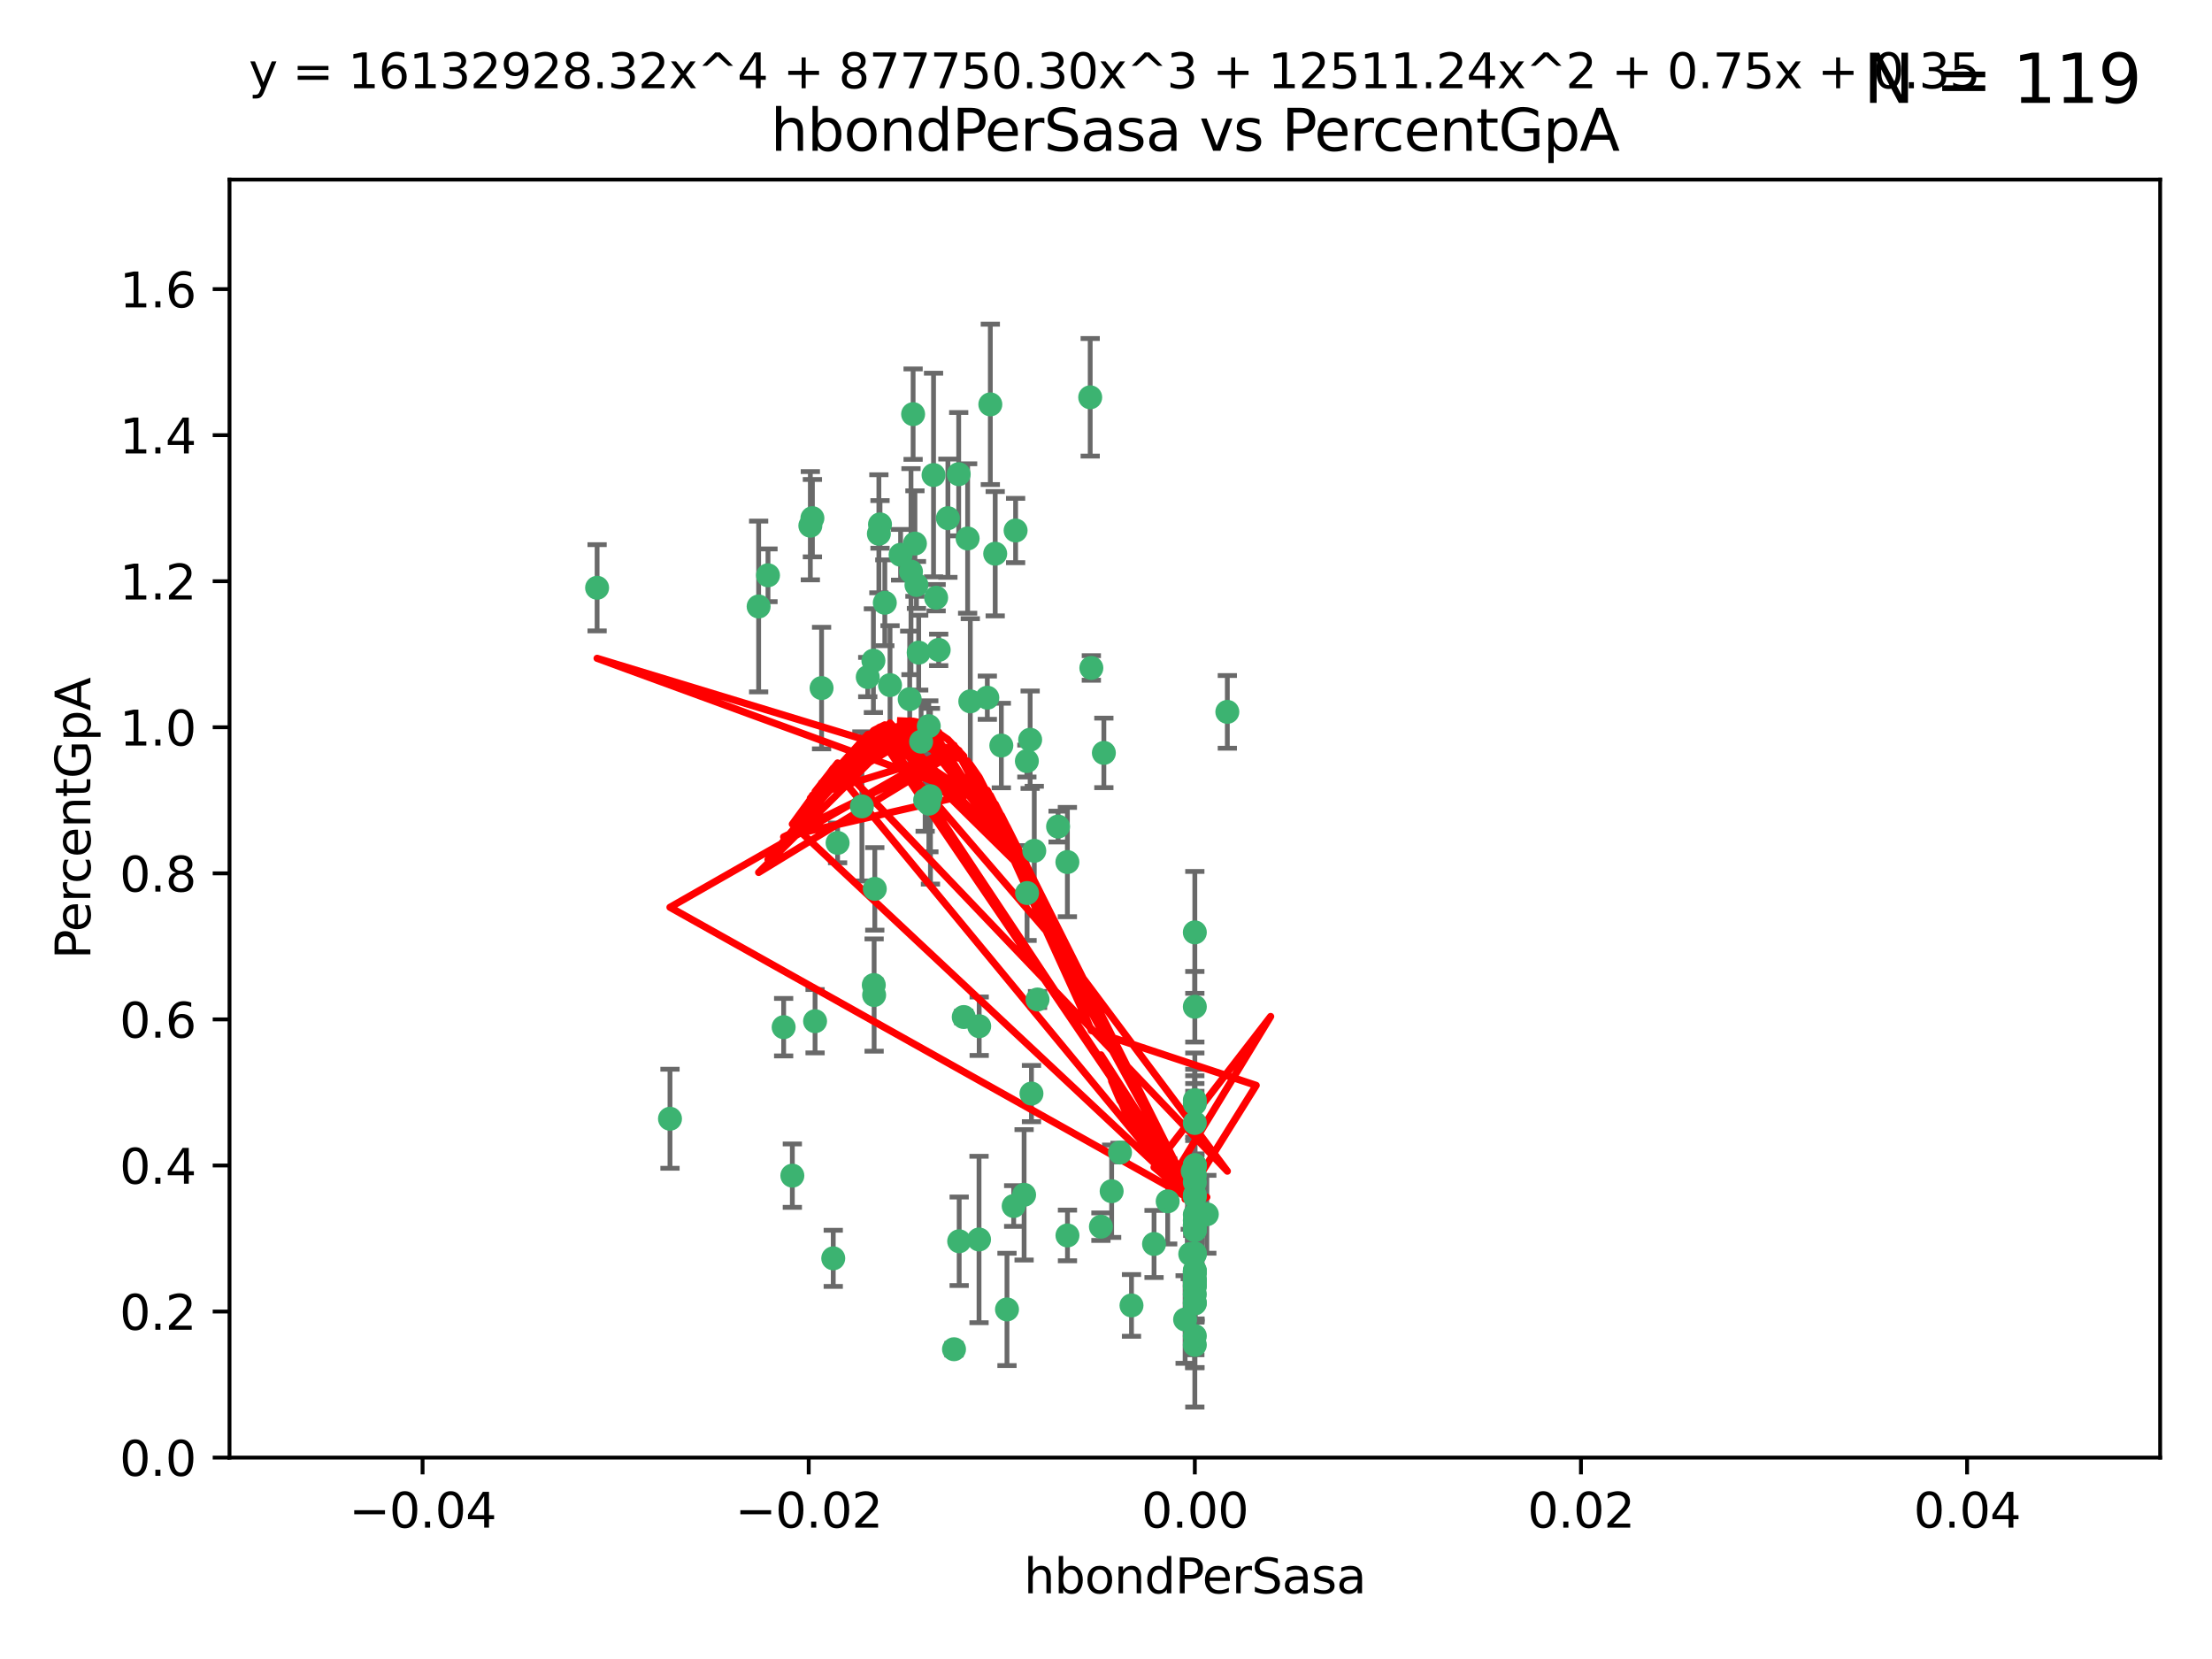 <?xml version="1.0" encoding="utf-8" standalone="no"?>
<!DOCTYPE svg PUBLIC "-//W3C//DTD SVG 1.1//EN"
  "http://www.w3.org/Graphics/SVG/1.1/DTD/svg11.dtd">
<svg xmlns:xlink="http://www.w3.org/1999/xlink" width="460.8pt" height="345.6pt" viewBox="0 0 460.8 345.6" xmlns="http://www.w3.org/2000/svg" version="1.1">
 <defs>
  <style type="text/css">*{stroke-linejoin: round; stroke-linecap: butt}</style>
 </defs>
 <g id="figure_1">
  <g id="patch_1">
   <path d="M 0 345.6 
L 460.8 345.6 
L 460.8 0 
L 0 0 
z
" style="fill: #ffffff"/>
  </g>
  <g id="axes_1">
   <g id="patch_2">
    <path d="M 47.81 303.64 
L 450 303.64 
L 450 37.411 
L 47.81 37.411 
z
" style="fill: #ffffff"/>
   </g>
   <g id="PathCollection_1">
    <defs>
     <path id="m32c6148a6b" d="M 0 1.118 
C 0.297 1.118 0.581 1 0.791 0.791 
C 1 0.581 1.118 0.297 1.118 0 
C 1.118 -0.297 1 -0.581 0.791 -0.791 
C 0.581 -1 0.297 -1.118 0 -1.118 
C -0.297 -1.118 -0.581 -1 -0.791 -0.791 
C -1 -0.581 -1.118 -0.297 -1.118 0 
C -1.118 0.297 -1 0.581 -0.791 0.791 
C -0.581 1 -0.297 1.118 0 1.118 
z
" style="stroke: #3cb371"/>
    </defs>
    <g clip-path="url(#pc9e8465b37)">
     <use xlink:href="#m32c6148a6b" x="187.612" y="115.568" style="fill: #3cb371; stroke: #3cb371"/>
     <use xlink:href="#m32c6148a6b" x="190.597" y="113.232" style="fill: #3cb371; stroke: #3cb371"/>
     <use xlink:href="#m32c6148a6b" x="169.238" y="107.943" style="fill: #3cb371; stroke: #3cb371"/>
     <use xlink:href="#m32c6148a6b" x="199.715" y="98.781" style="fill: #3cb371; stroke: #3cb371"/>
     <use xlink:href="#m32c6148a6b" x="158.039" y="126.342" style="fill: #3cb371; stroke: #3cb371"/>
     <use xlink:href="#m32c6148a6b" x="189.776" y="119.082" style="fill: #3cb371; stroke: #3cb371"/>
     <use xlink:href="#m32c6148a6b" x="171.15" y="143.336" style="fill: #3cb371; stroke: #3cb371"/>
     <use xlink:href="#m32c6148a6b" x="193.483" y="151.274" style="fill: #3cb371; stroke: #3cb371"/>
     <use xlink:href="#m32c6148a6b" x="168.808" y="109.513" style="fill: #3cb371; stroke: #3cb371"/>
     <use xlink:href="#m32c6148a6b" x="180.768" y="141.043" style="fill: #3cb371; stroke: #3cb371"/>
     <use xlink:href="#m32c6148a6b" x="192.726" y="166.685" style="fill: #3cb371; stroke: #3cb371"/>
     <use xlink:href="#m32c6148a6b" x="195.014" y="124.513" style="fill: #3cb371; stroke: #3cb371"/>
     <use xlink:href="#m32c6148a6b" x="195.547" y="135.386" style="fill: #3cb371; stroke: #3cb371"/>
     <use xlink:href="#m32c6148a6b" x="194.474" y="98.955" style="fill: #3cb371; stroke: #3cb371"/>
     <use xlink:href="#m32c6148a6b" x="181.946" y="137.629" style="fill: #3cb371; stroke: #3cb371"/>
     <use xlink:href="#m32c6148a6b" x="200.765" y="211.864" style="fill: #3cb371; stroke: #3cb371"/>
     <use xlink:href="#m32c6148a6b" x="197.466" y="107.949" style="fill: #3cb371; stroke: #3cb371"/>
     <use xlink:href="#m32c6148a6b" x="193.503" y="167.417" style="fill: #3cb371; stroke: #3cb371"/>
     <use xlink:href="#m32c6148a6b" x="190.916" y="121.859" style="fill: #3cb371; stroke: #3cb371"/>
     <use xlink:href="#m32c6148a6b" x="190.218" y="86.272" style="fill: #3cb371; stroke: #3cb371"/>
     <use xlink:href="#m32c6148a6b" x="179.549" y="167.984" style="fill: #3cb371; stroke: #3cb371"/>
     <use xlink:href="#m32c6148a6b" x="124.387" y="122.444" style="fill: #3cb371; stroke: #3cb371"/>
     <use xlink:href="#m32c6148a6b" x="207.319" y="115.347" style="fill: #3cb371; stroke: #3cb371"/>
     <use xlink:href="#m32c6148a6b" x="211.569" y="110.514" style="fill: #3cb371; stroke: #3cb371"/>
     <use xlink:href="#m32c6148a6b" x="183.322" y="109.239" style="fill: #3cb371; stroke: #3cb371"/>
     <use xlink:href="#m32c6148a6b" x="193.829" y="165.873" style="fill: #3cb371; stroke: #3cb371"/>
     <use xlink:href="#m32c6148a6b" x="216.137" y="208.215" style="fill: #3cb371; stroke: #3cb371"/>
     <use xlink:href="#m32c6148a6b" x="205.678" y="145.341" style="fill: #3cb371; stroke: #3cb371"/>
     <use xlink:href="#m32c6148a6b" x="163.249" y="213.979" style="fill: #3cb371; stroke: #3cb371"/>
     <use xlink:href="#m32c6148a6b" x="199.816" y="258.579" style="fill: #3cb371; stroke: #3cb371"/>
     <use xlink:href="#m32c6148a6b" x="182.097" y="207.286" style="fill: #3cb371; stroke: #3cb371"/>
     <use xlink:href="#m32c6148a6b" x="184.323" y="125.569" style="fill: #3cb371; stroke: #3cb371"/>
     <use xlink:href="#m32c6148a6b" x="214.6" y="154.097" style="fill: #3cb371; stroke: #3cb371"/>
     <use xlink:href="#m32c6148a6b" x="183.087" y="111.192" style="fill: #3cb371; stroke: #3cb371"/>
     <use xlink:href="#m32c6148a6b" x="159.987" y="119.843" style="fill: #3cb371; stroke: #3cb371"/>
     <use xlink:href="#m32c6148a6b" x="185.411" y="142.72" style="fill: #3cb371; stroke: #3cb371"/>
     <use xlink:href="#m32c6148a6b" x="213.917" y="158.542" style="fill: #3cb371; stroke: #3cb371"/>
     <use xlink:href="#m32c6148a6b" x="189.509" y="145.644" style="fill: #3cb371; stroke: #3cb371"/>
     <use xlink:href="#m32c6148a6b" x="191.884" y="154.498" style="fill: #3cb371; stroke: #3cb371"/>
     <use xlink:href="#m32c6148a6b" x="213.338" y="248.904" style="fill: #3cb371; stroke: #3cb371"/>
     <use xlink:href="#m32c6148a6b" x="203.984" y="213.781" style="fill: #3cb371; stroke: #3cb371"/>
     <use xlink:href="#m32c6148a6b" x="227.109" y="82.766" style="fill: #3cb371; stroke: #3cb371"/>
     <use xlink:href="#m32c6148a6b" x="202.13" y="146.106" style="fill: #3cb371; stroke: #3cb371"/>
     <use xlink:href="#m32c6148a6b" x="203.95" y="258.206" style="fill: #3cb371; stroke: #3cb371"/>
     <use xlink:href="#m32c6148a6b" x="222.373" y="257.366" style="fill: #3cb371; stroke: #3cb371"/>
     <use xlink:href="#m32c6148a6b" x="211.167" y="251.235" style="fill: #3cb371; stroke: #3cb371"/>
     <use xlink:href="#m32c6148a6b" x="191.381" y="135.958" style="fill: #3cb371; stroke: #3cb371"/>
     <use xlink:href="#m32c6148a6b" x="169.795" y="212.733" style="fill: #3cb371; stroke: #3cb371"/>
     <use xlink:href="#m32c6148a6b" x="174.485" y="175.59" style="fill: #3cb371; stroke: #3cb371"/>
     <use xlink:href="#m32c6148a6b" x="255.676" y="148.297" style="fill: #3cb371; stroke: #3cb371"/>
     <use xlink:href="#m32c6148a6b" x="220.417" y="172.188" style="fill: #3cb371; stroke: #3cb371"/>
     <use xlink:href="#m32c6148a6b" x="182.026" y="205.202" style="fill: #3cb371; stroke: #3cb371"/>
     <use xlink:href="#m32c6148a6b" x="201.576" y="112.178" style="fill: #3cb371; stroke: #3cb371"/>
     <use xlink:href="#m32c6148a6b" x="214.872" y="227.808" style="fill: #3cb371; stroke: #3cb371"/>
     <use xlink:href="#m32c6148a6b" x="213.955" y="186.034" style="fill: #3cb371; stroke: #3cb371"/>
     <use xlink:href="#m32c6148a6b" x="206.303" y="84.238" style="fill: #3cb371; stroke: #3cb371"/>
     <use xlink:href="#m32c6148a6b" x="248.905" y="268.012" style="fill: #3cb371; stroke: #3cb371"/>
     <use xlink:href="#m32c6148a6b" x="233.316" y="240.095" style="fill: #3cb371; stroke: #3cb371"/>
     <use xlink:href="#m32c6148a6b" x="231.577" y="248.151" style="fill: #3cb371; stroke: #3cb371"/>
     <use xlink:href="#m32c6148a6b" x="248.905" y="266.351" style="fill: #3cb371; stroke: #3cb371"/>
     <use xlink:href="#m32c6148a6b" x="208.594" y="155.307" style="fill: #3cb371; stroke: #3cb371"/>
     <use xlink:href="#m32c6148a6b" x="182.236" y="185.169" style="fill: #3cb371; stroke: #3cb371"/>
     <use xlink:href="#m32c6148a6b" x="248.905" y="271.541" style="fill: #3cb371; stroke: #3cb371"/>
     <use xlink:href="#m32c6148a6b" x="248.905" y="255.193" style="fill: #3cb371; stroke: #3cb371"/>
     <use xlink:href="#m32c6148a6b" x="215.459" y="177.24" style="fill: #3cb371; stroke: #3cb371"/>
     <use xlink:href="#m32c6148a6b" x="248.905" y="264.65" style="fill: #3cb371; stroke: #3cb371"/>
     <use xlink:href="#m32c6148a6b" x="248.905" y="265.053" style="fill: #3cb371; stroke: #3cb371"/>
     <use xlink:href="#m32c6148a6b" x="248.905" y="265.008" style="fill: #3cb371; stroke: #3cb371"/>
     <use xlink:href="#m32c6148a6b" x="248.905" y="264.881" style="fill: #3cb371; stroke: #3cb371"/>
     <use xlink:href="#m32c6148a6b" x="229.956" y="156.841" style="fill: #3cb371; stroke: #3cb371"/>
     <use xlink:href="#m32c6148a6b" x="248.905" y="242.731" style="fill: #3cb371; stroke: #3cb371"/>
     <use xlink:href="#m32c6148a6b" x="248.905" y="249.266" style="fill: #3cb371; stroke: #3cb371"/>
     <use xlink:href="#m32c6148a6b" x="248.905" y="243.018" style="fill: #3cb371; stroke: #3cb371"/>
     <use xlink:href="#m32c6148a6b" x="235.711" y="271.945" style="fill: #3cb371; stroke: #3cb371"/>
     <use xlink:href="#m32c6148a6b" x="229.342" y="255.538" style="fill: #3cb371; stroke: #3cb371"/>
     <use xlink:href="#m32c6148a6b" x="248.905" y="261.303" style="fill: #3cb371; stroke: #3cb371"/>
     <use xlink:href="#m32c6148a6b" x="165.06" y="244.908" style="fill: #3cb371; stroke: #3cb371"/>
     <use xlink:href="#m32c6148a6b" x="173.581" y="262.132" style="fill: #3cb371; stroke: #3cb371"/>
     <use xlink:href="#m32c6148a6b" x="247.951" y="261.239" style="fill: #3cb371; stroke: #3cb371"/>
     <use xlink:href="#m32c6148a6b" x="248.905" y="255.245" style="fill: #3cb371; stroke: #3cb371"/>
     <use xlink:href="#m32c6148a6b" x="248.905" y="280.164" style="fill: #3cb371; stroke: #3cb371"/>
     <use xlink:href="#m32c6148a6b" x="222.356" y="179.582" style="fill: #3cb371; stroke: #3cb371"/>
     <use xlink:href="#m32c6148a6b" x="248.905" y="256.279" style="fill: #3cb371; stroke: #3cb371"/>
     <use xlink:href="#m32c6148a6b" x="248.905" y="229.901" style="fill: #3cb371; stroke: #3cb371"/>
     <use xlink:href="#m32c6148a6b" x="251.402" y="252.958" style="fill: #3cb371; stroke: #3cb371"/>
     <use xlink:href="#m32c6148a6b" x="248.905" y="248.965" style="fill: #3cb371; stroke: #3cb371"/>
     <use xlink:href="#m32c6148a6b" x="248.905" y="253.038" style="fill: #3cb371; stroke: #3cb371"/>
     <use xlink:href="#m32c6148a6b" x="139.571" y="233.055" style="fill: #3cb371; stroke: #3cb371"/>
     <use xlink:href="#m32c6148a6b" x="198.737" y="281.067" style="fill: #3cb371; stroke: #3cb371"/>
     <use xlink:href="#m32c6148a6b" x="248.905" y="254.235" style="fill: #3cb371; stroke: #3cb371"/>
     <use xlink:href="#m32c6148a6b" x="246.881" y="274.874" style="fill: #3cb371; stroke: #3cb371"/>
     <use xlink:href="#m32c6148a6b" x="227.348" y="139.145" style="fill: #3cb371; stroke: #3cb371"/>
     <use xlink:href="#m32c6148a6b" x="209.774" y="272.775" style="fill: #3cb371; stroke: #3cb371"/>
     <use xlink:href="#m32c6148a6b" x="248.905" y="244.8" style="fill: #3cb371; stroke: #3cb371"/>
     <use xlink:href="#m32c6148a6b" x="248.905" y="246.271" style="fill: #3cb371; stroke: #3cb371"/>
     <use xlink:href="#m32c6148a6b" x="248.905" y="256.212" style="fill: #3cb371; stroke: #3cb371"/>
     <use xlink:href="#m32c6148a6b" x="248.905" y="261.105" style="fill: #3cb371; stroke: #3cb371"/>
     <use xlink:href="#m32c6148a6b" x="248.905" y="271.345" style="fill: #3cb371; stroke: #3cb371"/>
     <use xlink:href="#m32c6148a6b" x="248.905" y="229.195" style="fill: #3cb371; stroke: #3cb371"/>
     <use xlink:href="#m32c6148a6b" x="248.905" y="267.733" style="fill: #3cb371; stroke: #3cb371"/>
     <use xlink:href="#m32c6148a6b" x="248.905" y="278.312" style="fill: #3cb371; stroke: #3cb371"/>
     <use xlink:href="#m32c6148a6b" x="248.905" y="209.723" style="fill: #3cb371; stroke: #3cb371"/>
     <use xlink:href="#m32c6148a6b" x="248.905" y="242.769" style="fill: #3cb371; stroke: #3cb371"/>
     <use xlink:href="#m32c6148a6b" x="248.905" y="266.777" style="fill: #3cb371; stroke: #3cb371"/>
     <use xlink:href="#m32c6148a6b" x="248.905" y="194.231" style="fill: #3cb371; stroke: #3cb371"/>
     <use xlink:href="#m32c6148a6b" x="248.475" y="243.962" style="fill: #3cb371; stroke: #3cb371"/>
     <use xlink:href="#m32c6148a6b" x="243.25" y="250.263" style="fill: #3cb371; stroke: #3cb371"/>
     <use xlink:href="#m32c6148a6b" x="240.408" y="259.143" style="fill: #3cb371; stroke: #3cb371"/>
     <use xlink:href="#m32c6148a6b" x="248.905" y="269.626" style="fill: #3cb371; stroke: #3cb371"/>
     <use xlink:href="#m32c6148a6b" x="248.905" y="233.936" style="fill: #3cb371; stroke: #3cb371"/>
     <use xlink:href="#m32c6148a6b" x="248.905" y="267.05" style="fill: #3cb371; stroke: #3cb371"/>
    </g>
   </g>
   <g id="matplotlib.axis_1">
    <g id="xtick_1">
     <g id="line2d_1">
      <defs>
       <path id="m6fb3b05254" d="M 0 0 
L 0 3.5 
" style="stroke: #000000; stroke-width: 0.8"/>
      </defs>
      <g>
       <use xlink:href="#m6fb3b05254" x="88.029" y="303.64" style="stroke: #000000; stroke-width: 0.8"/>
      </g>
     </g>
     <g id="text_1">
      <!-- −0.04 -->
      <g transform="translate(72.706 318.238)scale(0.1 -0.1)">
       <defs>
        <path id="DejaVuSans-2212" d="M 678 2272 
L 4684 2272 
L 4684 1741 
L 678 1741 
L 678 2272 
z
" transform="scale(0.016)"/>
        <path id="DejaVuSans-30" d="M 2034 4250 
Q 1547 4250 1301 3770 
Q 1056 3291 1056 2328 
Q 1056 1369 1301 889 
Q 1547 409 2034 409 
Q 2525 409 2770 889 
Q 3016 1369 3016 2328 
Q 3016 3291 2770 3770 
Q 2525 4250 2034 4250 
z
M 2034 4750 
Q 2819 4750 3233 4129 
Q 3647 3509 3647 2328 
Q 3647 1150 3233 529 
Q 2819 -91 2034 -91 
Q 1250 -91 836 529 
Q 422 1150 422 2328 
Q 422 3509 836 4129 
Q 1250 4750 2034 4750 
z
" transform="scale(0.016)"/>
        <path id="DejaVuSans-2e" d="M 684 794 
L 1344 794 
L 1344 0 
L 684 0 
L 684 794 
z
" transform="scale(0.016)"/>
        <path id="DejaVuSans-34" d="M 2419 4116 
L 825 1625 
L 2419 1625 
L 2419 4116 
z
M 2253 4666 
L 3047 4666 
L 3047 1625 
L 3713 1625 
L 3713 1100 
L 3047 1100 
L 3047 0 
L 2419 0 
L 2419 1100 
L 313 1100 
L 313 1709 
L 2253 4666 
z
" transform="scale(0.016)"/>
       </defs>
       <use xlink:href="#DejaVuSans-2212"/>
       <use xlink:href="#DejaVuSans-30" x="83.789"/>
       <use xlink:href="#DejaVuSans-2e" x="147.412"/>
       <use xlink:href="#DejaVuSans-30" x="179.199"/>
       <use xlink:href="#DejaVuSans-34" x="242.822"/>
      </g>
     </g>
    </g>
    <g id="xtick_2">
     <g id="line2d_2">
      <g>
       <use xlink:href="#m6fb3b05254" x="168.467" y="303.64" style="stroke: #000000; stroke-width: 0.8"/>
      </g>
     </g>
     <g id="text_2">
      <!-- −0.02 -->
      <g transform="translate(153.144 318.238)scale(0.1 -0.1)">
       <defs>
        <path id="DejaVuSans-32" d="M 1228 531 
L 3431 531 
L 3431 0 
L 469 0 
L 469 531 
Q 828 903 1448 1529 
Q 2069 2156 2228 2338 
Q 2531 2678 2651 2914 
Q 2772 3150 2772 3378 
Q 2772 3750 2511 3984 
Q 2250 4219 1831 4219 
Q 1534 4219 1204 4116 
Q 875 4013 500 3803 
L 500 4441 
Q 881 4594 1212 4672 
Q 1544 4750 1819 4750 
Q 2544 4750 2975 4387 
Q 3406 4025 3406 3419 
Q 3406 3131 3298 2873 
Q 3191 2616 2906 2266 
Q 2828 2175 2409 1742 
Q 1991 1309 1228 531 
z
" transform="scale(0.016)"/>
       </defs>
       <use xlink:href="#DejaVuSans-2212"/>
       <use xlink:href="#DejaVuSans-30" x="83.789"/>
       <use xlink:href="#DejaVuSans-2e" x="147.412"/>
       <use xlink:href="#DejaVuSans-30" x="179.199"/>
       <use xlink:href="#DejaVuSans-32" x="242.822"/>
      </g>
     </g>
    </g>
    <g id="xtick_3">
     <g id="line2d_3">
      <g>
       <use xlink:href="#m6fb3b05254" x="248.905" y="303.64" style="stroke: #000000; stroke-width: 0.8"/>
      </g>
     </g>
     <g id="text_3">
      <!-- 0.00 -->
      <g transform="translate(237.772 318.238)scale(0.1 -0.1)">
       <use xlink:href="#DejaVuSans-30"/>
       <use xlink:href="#DejaVuSans-2e" x="63.623"/>
       <use xlink:href="#DejaVuSans-30" x="95.41"/>
       <use xlink:href="#DejaVuSans-30" x="159.033"/>
      </g>
     </g>
    </g>
    <g id="xtick_4">
     <g id="line2d_4">
      <g>
       <use xlink:href="#m6fb3b05254" x="329.343" y="303.64" style="stroke: #000000; stroke-width: 0.8"/>
      </g>
     </g>
     <g id="text_4">
      <!-- 0.02 -->
      <g transform="translate(318.21 318.238)scale(0.1 -0.1)">
       <use xlink:href="#DejaVuSans-30"/>
       <use xlink:href="#DejaVuSans-2e" x="63.623"/>
       <use xlink:href="#DejaVuSans-30" x="95.41"/>
       <use xlink:href="#DejaVuSans-32" x="159.033"/>
      </g>
     </g>
    </g>
    <g id="xtick_5">
     <g id="line2d_5">
      <g>
       <use xlink:href="#m6fb3b05254" x="409.781" y="303.64" style="stroke: #000000; stroke-width: 0.8"/>
      </g>
     </g>
     <g id="text_5">
      <!-- 0.04 -->
      <g transform="translate(398.648 318.238)scale(0.1 -0.1)">
       <use xlink:href="#DejaVuSans-30"/>
       <use xlink:href="#DejaVuSans-2e" x="63.623"/>
       <use xlink:href="#DejaVuSans-30" x="95.41"/>
       <use xlink:href="#DejaVuSans-34" x="159.033"/>
      </g>
     </g>
    </g>
    <g id="text_6">
     <!-- hbondPerSasa -->
     <g transform="translate(213.287 331.917)scale(0.1 -0.1)">
      <defs>
       <path id="DejaVuSans-68" d="M 3513 2113 
L 3513 0 
L 2938 0 
L 2938 2094 
Q 2938 2591 2744 2837 
Q 2550 3084 2163 3084 
Q 1697 3084 1428 2787 
Q 1159 2491 1159 1978 
L 1159 0 
L 581 0 
L 581 4863 
L 1159 4863 
L 1159 2956 
Q 1366 3272 1645 3428 
Q 1925 3584 2291 3584 
Q 2894 3584 3203 3211 
Q 3513 2838 3513 2113 
z
" transform="scale(0.016)"/>
       <path id="DejaVuSans-62" d="M 3116 1747 
Q 3116 2381 2855 2742 
Q 2594 3103 2138 3103 
Q 1681 3103 1420 2742 
Q 1159 2381 1159 1747 
Q 1159 1113 1420 752 
Q 1681 391 2138 391 
Q 2594 391 2855 752 
Q 3116 1113 3116 1747 
z
M 1159 2969 
Q 1341 3281 1617 3432 
Q 1894 3584 2278 3584 
Q 2916 3584 3314 3078 
Q 3713 2572 3713 1747 
Q 3713 922 3314 415 
Q 2916 -91 2278 -91 
Q 1894 -91 1617 61 
Q 1341 213 1159 525 
L 1159 0 
L 581 0 
L 581 4863 
L 1159 4863 
L 1159 2969 
z
" transform="scale(0.016)"/>
       <path id="DejaVuSans-6f" d="M 1959 3097 
Q 1497 3097 1228 2736 
Q 959 2375 959 1747 
Q 959 1119 1226 758 
Q 1494 397 1959 397 
Q 2419 397 2687 759 
Q 2956 1122 2956 1747 
Q 2956 2369 2687 2733 
Q 2419 3097 1959 3097 
z
M 1959 3584 
Q 2709 3584 3137 3096 
Q 3566 2609 3566 1747 
Q 3566 888 3137 398 
Q 2709 -91 1959 -91 
Q 1206 -91 779 398 
Q 353 888 353 1747 
Q 353 2609 779 3096 
Q 1206 3584 1959 3584 
z
" transform="scale(0.016)"/>
       <path id="DejaVuSans-6e" d="M 3513 2113 
L 3513 0 
L 2938 0 
L 2938 2094 
Q 2938 2591 2744 2837 
Q 2550 3084 2163 3084 
Q 1697 3084 1428 2787 
Q 1159 2491 1159 1978 
L 1159 0 
L 581 0 
L 581 3500 
L 1159 3500 
L 1159 2956 
Q 1366 3272 1645 3428 
Q 1925 3584 2291 3584 
Q 2894 3584 3203 3211 
Q 3513 2838 3513 2113 
z
" transform="scale(0.016)"/>
       <path id="DejaVuSans-64" d="M 2906 2969 
L 2906 4863 
L 3481 4863 
L 3481 0 
L 2906 0 
L 2906 525 
Q 2725 213 2448 61 
Q 2172 -91 1784 -91 
Q 1150 -91 751 415 
Q 353 922 353 1747 
Q 353 2572 751 3078 
Q 1150 3584 1784 3584 
Q 2172 3584 2448 3432 
Q 2725 3281 2906 2969 
z
M 947 1747 
Q 947 1113 1208 752 
Q 1469 391 1925 391 
Q 2381 391 2643 752 
Q 2906 1113 2906 1747 
Q 2906 2381 2643 2742 
Q 2381 3103 1925 3103 
Q 1469 3103 1208 2742 
Q 947 2381 947 1747 
z
" transform="scale(0.016)"/>
       <path id="DejaVuSans-50" d="M 1259 4147 
L 1259 2394 
L 2053 2394 
Q 2494 2394 2734 2622 
Q 2975 2850 2975 3272 
Q 2975 3691 2734 3919 
Q 2494 4147 2053 4147 
L 1259 4147 
z
M 628 4666 
L 2053 4666 
Q 2838 4666 3239 4311 
Q 3641 3956 3641 3272 
Q 3641 2581 3239 2228 
Q 2838 1875 2053 1875 
L 1259 1875 
L 1259 0 
L 628 0 
L 628 4666 
z
" transform="scale(0.016)"/>
       <path id="DejaVuSans-65" d="M 3597 1894 
L 3597 1613 
L 953 1613 
Q 991 1019 1311 708 
Q 1631 397 2203 397 
Q 2534 397 2845 478 
Q 3156 559 3463 722 
L 3463 178 
Q 3153 47 2828 -22 
Q 2503 -91 2169 -91 
Q 1331 -91 842 396 
Q 353 884 353 1716 
Q 353 2575 817 3079 
Q 1281 3584 2069 3584 
Q 2775 3584 3186 3129 
Q 3597 2675 3597 1894 
z
M 3022 2063 
Q 3016 2534 2758 2815 
Q 2500 3097 2075 3097 
Q 1594 3097 1305 2825 
Q 1016 2553 972 2059 
L 3022 2063 
z
" transform="scale(0.016)"/>
       <path id="DejaVuSans-72" d="M 2631 2963 
Q 2534 3019 2420 3045 
Q 2306 3072 2169 3072 
Q 1681 3072 1420 2755 
Q 1159 2438 1159 1844 
L 1159 0 
L 581 0 
L 581 3500 
L 1159 3500 
L 1159 2956 
Q 1341 3275 1631 3429 
Q 1922 3584 2338 3584 
Q 2397 3584 2469 3576 
Q 2541 3569 2628 3553 
L 2631 2963 
z
" transform="scale(0.016)"/>
       <path id="DejaVuSans-53" d="M 3425 4513 
L 3425 3897 
Q 3066 4069 2747 4153 
Q 2428 4238 2131 4238 
Q 1616 4238 1336 4038 
Q 1056 3838 1056 3469 
Q 1056 3159 1242 3001 
Q 1428 2844 1947 2747 
L 2328 2669 
Q 3034 2534 3370 2195 
Q 3706 1856 3706 1288 
Q 3706 609 3251 259 
Q 2797 -91 1919 -91 
Q 1588 -91 1214 -16 
Q 841 59 441 206 
L 441 856 
Q 825 641 1194 531 
Q 1563 422 1919 422 
Q 2459 422 2753 634 
Q 3047 847 3047 1241 
Q 3047 1584 2836 1778 
Q 2625 1972 2144 2069 
L 1759 2144 
Q 1053 2284 737 2584 
Q 422 2884 422 3419 
Q 422 4038 858 4394 
Q 1294 4750 2059 4750 
Q 2388 4750 2728 4690 
Q 3069 4631 3425 4513 
z
" transform="scale(0.016)"/>
       <path id="DejaVuSans-61" d="M 2194 1759 
Q 1497 1759 1228 1600 
Q 959 1441 959 1056 
Q 959 750 1161 570 
Q 1363 391 1709 391 
Q 2188 391 2477 730 
Q 2766 1069 2766 1631 
L 2766 1759 
L 2194 1759 
z
M 3341 1997 
L 3341 0 
L 2766 0 
L 2766 531 
Q 2569 213 2275 61 
Q 1981 -91 1556 -91 
Q 1019 -91 701 211 
Q 384 513 384 1019 
Q 384 1609 779 1909 
Q 1175 2209 1959 2209 
L 2766 2209 
L 2766 2266 
Q 2766 2663 2505 2880 
Q 2244 3097 1772 3097 
Q 1472 3097 1187 3025 
Q 903 2953 641 2809 
L 641 3341 
Q 956 3463 1253 3523 
Q 1550 3584 1831 3584 
Q 2591 3584 2966 3190 
Q 3341 2797 3341 1997 
z
" transform="scale(0.016)"/>
       <path id="DejaVuSans-73" d="M 2834 3397 
L 2834 2853 
Q 2591 2978 2328 3040 
Q 2066 3103 1784 3103 
Q 1356 3103 1142 2972 
Q 928 2841 928 2578 
Q 928 2378 1081 2264 
Q 1234 2150 1697 2047 
L 1894 2003 
Q 2506 1872 2764 1633 
Q 3022 1394 3022 966 
Q 3022 478 2636 193 
Q 2250 -91 1575 -91 
Q 1294 -91 989 -36 
Q 684 19 347 128 
L 347 722 
Q 666 556 975 473 
Q 1284 391 1588 391 
Q 1994 391 2212 530 
Q 2431 669 2431 922 
Q 2431 1156 2273 1281 
Q 2116 1406 1581 1522 
L 1381 1569 
Q 847 1681 609 1914 
Q 372 2147 372 2553 
Q 372 3047 722 3315 
Q 1072 3584 1716 3584 
Q 2034 3584 2315 3537 
Q 2597 3491 2834 3397 
z
" transform="scale(0.016)"/>
      </defs>
      <use xlink:href="#DejaVuSans-68"/>
      <use xlink:href="#DejaVuSans-62" x="63.379"/>
      <use xlink:href="#DejaVuSans-6f" x="126.855"/>
      <use xlink:href="#DejaVuSans-6e" x="188.037"/>
      <use xlink:href="#DejaVuSans-64" x="251.416"/>
      <use xlink:href="#DejaVuSans-50" x="314.893"/>
      <use xlink:href="#DejaVuSans-65" x="371.57"/>
      <use xlink:href="#DejaVuSans-72" x="433.094"/>
      <use xlink:href="#DejaVuSans-53" x="474.207"/>
      <use xlink:href="#DejaVuSans-61" x="537.684"/>
      <use xlink:href="#DejaVuSans-73" x="598.963"/>
      <use xlink:href="#DejaVuSans-61" x="651.062"/>
     </g>
    </g>
   </g>
   <g id="matplotlib.axis_2">
    <g id="ytick_1">
     <g id="line2d_6">
      <defs>
       <path id="m1c7cab29b1" d="M 0 0 
L -3.5 0 
" style="stroke: #000000; stroke-width: 0.8"/>
      </defs>
      <g>
       <use xlink:href="#m1c7cab29b1" x="47.81" y="303.64" style="stroke: #000000; stroke-width: 0.8"/>
      </g>
     </g>
     <g id="text_7">
      <!-- 0.0 -->
      <g transform="translate(24.907 307.439)scale(0.1 -0.1)">
       <use xlink:href="#DejaVuSans-30"/>
       <use xlink:href="#DejaVuSans-2e" x="63.623"/>
       <use xlink:href="#DejaVuSans-30" x="95.41"/>
      </g>
     </g>
    </g>
    <g id="ytick_2">
     <g id="line2d_7">
      <g>
       <use xlink:href="#m1c7cab29b1" x="47.81" y="273.214" style="stroke: #000000; stroke-width: 0.8"/>
      </g>
     </g>
     <g id="text_8">
      <!-- 0.2 -->
      <g transform="translate(24.907 277.013)scale(0.1 -0.1)">
       <use xlink:href="#DejaVuSans-30"/>
       <use xlink:href="#DejaVuSans-2e" x="63.623"/>
       <use xlink:href="#DejaVuSans-32" x="95.41"/>
      </g>
     </g>
    </g>
    <g id="ytick_3">
     <g id="line2d_8">
      <g>
       <use xlink:href="#m1c7cab29b1" x="47.81" y="242.788" style="stroke: #000000; stroke-width: 0.8"/>
      </g>
     </g>
     <g id="text_9">
      <!-- 0.4 -->
      <g transform="translate(24.907 246.587)scale(0.1 -0.1)">
       <use xlink:href="#DejaVuSans-30"/>
       <use xlink:href="#DejaVuSans-2e" x="63.623"/>
       <use xlink:href="#DejaVuSans-34" x="95.41"/>
      </g>
     </g>
    </g>
    <g id="ytick_4">
     <g id="line2d_9">
      <g>
       <use xlink:href="#m1c7cab29b1" x="47.81" y="212.362" style="stroke: #000000; stroke-width: 0.8"/>
      </g>
     </g>
     <g id="text_10">
      <!-- 0.6 -->
      <g transform="translate(24.907 216.161)scale(0.1 -0.1)">
       <defs>
        <path id="DejaVuSans-36" d="M 2113 2584 
Q 1688 2584 1439 2293 
Q 1191 2003 1191 1497 
Q 1191 994 1439 701 
Q 1688 409 2113 409 
Q 2538 409 2786 701 
Q 3034 994 3034 1497 
Q 3034 2003 2786 2293 
Q 2538 2584 2113 2584 
z
M 3366 4563 
L 3366 3988 
Q 3128 4100 2886 4159 
Q 2644 4219 2406 4219 
Q 1781 4219 1451 3797 
Q 1122 3375 1075 2522 
Q 1259 2794 1537 2939 
Q 1816 3084 2150 3084 
Q 2853 3084 3261 2657 
Q 3669 2231 3669 1497 
Q 3669 778 3244 343 
Q 2819 -91 2113 -91 
Q 1303 -91 875 529 
Q 447 1150 447 2328 
Q 447 3434 972 4092 
Q 1497 4750 2381 4750 
Q 2619 4750 2861 4703 
Q 3103 4656 3366 4563 
z
" transform="scale(0.016)"/>
       </defs>
       <use xlink:href="#DejaVuSans-30"/>
       <use xlink:href="#DejaVuSans-2e" x="63.623"/>
       <use xlink:href="#DejaVuSans-36" x="95.41"/>
      </g>
     </g>
    </g>
    <g id="ytick_5">
     <g id="line2d_10">
      <g>
       <use xlink:href="#m1c7cab29b1" x="47.81" y="181.935" style="stroke: #000000; stroke-width: 0.8"/>
      </g>
     </g>
     <g id="text_11">
      <!-- 0.8 -->
      <g transform="translate(24.907 185.735)scale(0.1 -0.1)">
       <defs>
        <path id="DejaVuSans-38" d="M 2034 2216 
Q 1584 2216 1326 1975 
Q 1069 1734 1069 1313 
Q 1069 891 1326 650 
Q 1584 409 2034 409 
Q 2484 409 2743 651 
Q 3003 894 3003 1313 
Q 3003 1734 2745 1975 
Q 2488 2216 2034 2216 
z
M 1403 2484 
Q 997 2584 770 2862 
Q 544 3141 544 3541 
Q 544 4100 942 4425 
Q 1341 4750 2034 4750 
Q 2731 4750 3128 4425 
Q 3525 4100 3525 3541 
Q 3525 3141 3298 2862 
Q 3072 2584 2669 2484 
Q 3125 2378 3379 2068 
Q 3634 1759 3634 1313 
Q 3634 634 3220 271 
Q 2806 -91 2034 -91 
Q 1263 -91 848 271 
Q 434 634 434 1313 
Q 434 1759 690 2068 
Q 947 2378 1403 2484 
z
M 1172 3481 
Q 1172 3119 1398 2916 
Q 1625 2713 2034 2713 
Q 2441 2713 2670 2916 
Q 2900 3119 2900 3481 
Q 2900 3844 2670 4047 
Q 2441 4250 2034 4250 
Q 1625 4250 1398 4047 
Q 1172 3844 1172 3481 
z
" transform="scale(0.016)"/>
       </defs>
       <use xlink:href="#DejaVuSans-30"/>
       <use xlink:href="#DejaVuSans-2e" x="63.623"/>
       <use xlink:href="#DejaVuSans-38" x="95.41"/>
      </g>
     </g>
    </g>
    <g id="ytick_6">
     <g id="line2d_11">
      <g>
       <use xlink:href="#m1c7cab29b1" x="47.81" y="151.509" style="stroke: #000000; stroke-width: 0.8"/>
      </g>
     </g>
     <g id="text_12">
      <!-- 1.0 -->
      <g transform="translate(24.907 155.308)scale(0.1 -0.1)">
       <defs>
        <path id="DejaVuSans-31" d="M 794 531 
L 1825 531 
L 1825 4091 
L 703 3866 
L 703 4441 
L 1819 4666 
L 2450 4666 
L 2450 531 
L 3481 531 
L 3481 0 
L 794 0 
L 794 531 
z
" transform="scale(0.016)"/>
       </defs>
       <use xlink:href="#DejaVuSans-31"/>
       <use xlink:href="#DejaVuSans-2e" x="63.623"/>
       <use xlink:href="#DejaVuSans-30" x="95.41"/>
      </g>
     </g>
    </g>
    <g id="ytick_7">
     <g id="line2d_12">
      <g>
       <use xlink:href="#m1c7cab29b1" x="47.81" y="121.083" style="stroke: #000000; stroke-width: 0.8"/>
      </g>
     </g>
     <g id="text_13">
      <!-- 1.2 -->
      <g transform="translate(24.907 124.882)scale(0.1 -0.1)">
       <use xlink:href="#DejaVuSans-31"/>
       <use xlink:href="#DejaVuSans-2e" x="63.623"/>
       <use xlink:href="#DejaVuSans-32" x="95.41"/>
      </g>
     </g>
    </g>
    <g id="ytick_8">
     <g id="line2d_13">
      <g>
       <use xlink:href="#m1c7cab29b1" x="47.81" y="90.657" style="stroke: #000000; stroke-width: 0.8"/>
      </g>
     </g>
     <g id="text_14">
      <!-- 1.4 -->
      <g transform="translate(24.907 94.456)scale(0.1 -0.1)">
       <use xlink:href="#DejaVuSans-31"/>
       <use xlink:href="#DejaVuSans-2e" x="63.623"/>
       <use xlink:href="#DejaVuSans-34" x="95.41"/>
      </g>
     </g>
    </g>
    <g id="ytick_9">
     <g id="line2d_14">
      <g>
       <use xlink:href="#m1c7cab29b1" x="47.81" y="60.231" style="stroke: #000000; stroke-width: 0.8"/>
      </g>
     </g>
     <g id="text_15">
      <!-- 1.6 -->
      <g transform="translate(24.907 64.03)scale(0.1 -0.1)">
       <use xlink:href="#DejaVuSans-31"/>
       <use xlink:href="#DejaVuSans-2e" x="63.623"/>
       <use xlink:href="#DejaVuSans-36" x="95.41"/>
      </g>
     </g>
    </g>
    <g id="text_16">
     <!-- PercentGpA -->
     <g transform="translate(18.827 199.802)rotate(-90)scale(0.1 -0.1)">
      <defs>
       <path id="DejaVuSans-63" d="M 3122 3366 
L 3122 2828 
Q 2878 2963 2633 3030 
Q 2388 3097 2138 3097 
Q 1578 3097 1268 2742 
Q 959 2388 959 1747 
Q 959 1106 1268 751 
Q 1578 397 2138 397 
Q 2388 397 2633 464 
Q 2878 531 3122 666 
L 3122 134 
Q 2881 22 2623 -34 
Q 2366 -91 2075 -91 
Q 1284 -91 818 406 
Q 353 903 353 1747 
Q 353 2603 823 3093 
Q 1294 3584 2113 3584 
Q 2378 3584 2631 3529 
Q 2884 3475 3122 3366 
z
" transform="scale(0.016)"/>
       <path id="DejaVuSans-74" d="M 1172 4494 
L 1172 3500 
L 2356 3500 
L 2356 3053 
L 1172 3053 
L 1172 1153 
Q 1172 725 1289 603 
Q 1406 481 1766 481 
L 2356 481 
L 2356 0 
L 1766 0 
Q 1100 0 847 248 
Q 594 497 594 1153 
L 594 3053 
L 172 3053 
L 172 3500 
L 594 3500 
L 594 4494 
L 1172 4494 
z
" transform="scale(0.016)"/>
       <path id="DejaVuSans-47" d="M 3809 666 
L 3809 1919 
L 2778 1919 
L 2778 2438 
L 4434 2438 
L 4434 434 
Q 4069 175 3628 42 
Q 3188 -91 2688 -91 
Q 1594 -91 976 548 
Q 359 1188 359 2328 
Q 359 3472 976 4111 
Q 1594 4750 2688 4750 
Q 3144 4750 3555 4637 
Q 3966 4525 4313 4306 
L 4313 3634 
Q 3963 3931 3569 4081 
Q 3175 4231 2741 4231 
Q 1884 4231 1454 3753 
Q 1025 3275 1025 2328 
Q 1025 1384 1454 906 
Q 1884 428 2741 428 
Q 3075 428 3337 486 
Q 3600 544 3809 666 
z
" transform="scale(0.016)"/>
       <path id="DejaVuSans-70" d="M 1159 525 
L 1159 -1331 
L 581 -1331 
L 581 3500 
L 1159 3500 
L 1159 2969 
Q 1341 3281 1617 3432 
Q 1894 3584 2278 3584 
Q 2916 3584 3314 3078 
Q 3713 2572 3713 1747 
Q 3713 922 3314 415 
Q 2916 -91 2278 -91 
Q 1894 -91 1617 61 
Q 1341 213 1159 525 
z
M 3116 1747 
Q 3116 2381 2855 2742 
Q 2594 3103 2138 3103 
Q 1681 3103 1420 2742 
Q 1159 2381 1159 1747 
Q 1159 1113 1420 752 
Q 1681 391 2138 391 
Q 2594 391 2855 752 
Q 3116 1113 3116 1747 
z
" transform="scale(0.016)"/>
       <path id="DejaVuSans-41" d="M 2188 4044 
L 1331 1722 
L 3047 1722 
L 2188 4044 
z
M 1831 4666 
L 2547 4666 
L 4325 0 
L 3669 0 
L 3244 1197 
L 1141 1197 
L 716 0 
L 50 0 
L 1831 4666 
z
" transform="scale(0.016)"/>
      </defs>
      <use xlink:href="#DejaVuSans-50"/>
      <use xlink:href="#DejaVuSans-65" x="56.678"/>
      <use xlink:href="#DejaVuSans-72" x="118.201"/>
      <use xlink:href="#DejaVuSans-63" x="157.064"/>
      <use xlink:href="#DejaVuSans-65" x="212.045"/>
      <use xlink:href="#DejaVuSans-6e" x="273.568"/>
      <use xlink:href="#DejaVuSans-74" x="336.947"/>
      <use xlink:href="#DejaVuSans-47" x="376.156"/>
      <use xlink:href="#DejaVuSans-70" x="453.646"/>
      <use xlink:href="#DejaVuSans-41" x="517.123"/>
     </g>
    </g>
   </g>
   <g id="LineCollection_1">
    <path d="M 187.612 120.843 
L 187.612 110.292 
" clip-path="url(#pc9e8465b37)" style="fill: none; stroke: #696969"/>
    <path d="M 190.597 124.224 
L 190.597 102.241 
" clip-path="url(#pc9e8465b37)" style="fill: none; stroke: #696969"/>
    <path d="M 169.238 116.002 
L 169.238 99.884 
" clip-path="url(#pc9e8465b37)" style="fill: none; stroke: #696969"/>
    <path d="M 199.715 111.622 
L 199.715 85.94 
" clip-path="url(#pc9e8465b37)" style="fill: none; stroke: #696969"/>
    <path d="M 158.039 144.131 
L 158.039 108.553 
" clip-path="url(#pc9e8465b37)" style="fill: none; stroke: #696969"/>
    <path d="M 189.776 140.54 
L 189.776 97.624 
" clip-path="url(#pc9e8465b37)" style="fill: none; stroke: #696969"/>
    <path d="M 171.15 155.999 
L 171.15 130.673 
" clip-path="url(#pc9e8465b37)" style="fill: none; stroke: #696969"/>
    <path d="M 193.483 156.555 
L 193.483 145.993 
" clip-path="url(#pc9e8465b37)" style="fill: none; stroke: #696969"/>
    <path d="M 168.808 120.79 
L 168.808 98.237 
" clip-path="url(#pc9e8465b37)" style="fill: none; stroke: #696969"/>
    <path d="M 180.768 145.137 
L 180.768 136.95 
" clip-path="url(#pc9e8465b37)" style="fill: none; stroke: #696969"/>
    <path d="M 192.726 173.167 
L 192.726 160.202 
" clip-path="url(#pc9e8465b37)" style="fill: none; stroke: #696969"/>
    <path d="M 195.014 127.259 
L 195.014 121.767 
" clip-path="url(#pc9e8465b37)" style="fill: none; stroke: #696969"/>
    <path d="M 195.547 138.663 
L 195.547 132.109 
" clip-path="url(#pc9e8465b37)" style="fill: none; stroke: #696969"/>
    <path d="M 194.474 120.165 
L 194.474 77.745 
" clip-path="url(#pc9e8465b37)" style="fill: none; stroke: #696969"/>
    <path d="M 181.946 148.436 
L 181.946 126.823 
" clip-path="url(#pc9e8465b37)" style="fill: none; stroke: #696969"/>
    <path d="M 200.765 213.072 
L 200.765 210.656 
" clip-path="url(#pc9e8465b37)" style="fill: none; stroke: #696969"/>
    <path d="M 197.466 120.265 
L 197.466 95.634 
" clip-path="url(#pc9e8465b37)" style="fill: none; stroke: #696969"/>
    <path d="M 193.503 177.442 
L 193.503 157.392 
" clip-path="url(#pc9e8465b37)" style="fill: none; stroke: #696969"/>
    <path d="M 190.916 126.751 
L 190.916 116.967 
" clip-path="url(#pc9e8465b37)" style="fill: none; stroke: #696969"/>
    <path d="M 190.218 95.691 
L 190.218 76.852 
" clip-path="url(#pc9e8465b37)" style="fill: none; stroke: #696969"/>
    <path d="M 179.549 183.521 
L 179.549 152.447 
" clip-path="url(#pc9e8465b37)" style="fill: none; stroke: #696969"/>
    <path d="M 124.387 131.425 
L 124.387 113.463 
" clip-path="url(#pc9e8465b37)" style="fill: none; stroke: #696969"/>
    <path d="M 207.319 128.299 
L 207.319 102.395 
" clip-path="url(#pc9e8465b37)" style="fill: none; stroke: #696969"/>
    <path d="M 211.569 117.217 
L 211.569 103.811 
" clip-path="url(#pc9e8465b37)" style="fill: none; stroke: #696969"/>
    <path d="M 183.322 114.195 
L 183.322 104.283 
" clip-path="url(#pc9e8465b37)" style="fill: none; stroke: #696969"/>
    <path d="M 193.829 184.172 
L 193.829 147.574 
" clip-path="url(#pc9e8465b37)" style="fill: none; stroke: #696969"/>
    <path d="M 216.137 209.889 
L 216.137 206.542 
" clip-path="url(#pc9e8465b37)" style="fill: none; stroke: #696969"/>
    <path d="M 205.678 149.851 
L 205.678 140.831 
" clip-path="url(#pc9e8465b37)" style="fill: none; stroke: #696969"/>
    <path d="M 163.249 219.969 
L 163.249 207.99 
" clip-path="url(#pc9e8465b37)" style="fill: none; stroke: #696969"/>
    <path d="M 199.816 267.795 
L 199.816 249.362 
" clip-path="url(#pc9e8465b37)" style="fill: none; stroke: #696969"/>
    <path d="M 182.097 218.975 
L 182.097 195.596 
" clip-path="url(#pc9e8465b37)" style="fill: none; stroke: #696969"/>
    <path d="M 184.323 134.51 
L 184.323 116.629 
" clip-path="url(#pc9e8465b37)" style="fill: none; stroke: #696969"/>
    <path d="M 214.6 164.246 
L 214.6 143.949 
" clip-path="url(#pc9e8465b37)" style="fill: none; stroke: #696969"/>
    <path d="M 183.087 123.488 
L 183.087 98.897 
" clip-path="url(#pc9e8465b37)" style="fill: none; stroke: #696969"/>
    <path d="M 159.987 125.336 
L 159.987 114.351 
" clip-path="url(#pc9e8465b37)" style="fill: none; stroke: #696969"/>
    <path d="M 185.411 155.094 
L 185.411 130.347 
" clip-path="url(#pc9e8465b37)" style="fill: none; stroke: #696969"/>
    <path d="M 213.917 161.867 
L 213.917 155.217 
" clip-path="url(#pc9e8465b37)" style="fill: none; stroke: #696969"/>
    <path d="M 189.509 159.813 
L 189.509 131.474 
" clip-path="url(#pc9e8465b37)" style="fill: none; stroke: #696969"/>
    <path d="M 191.884 162.273 
L 191.884 146.722 
" clip-path="url(#pc9e8465b37)" style="fill: none; stroke: #696969"/>
    <path d="M 213.338 262.485 
L 213.338 235.322 
" clip-path="url(#pc9e8465b37)" style="fill: none; stroke: #696969"/>
    <path d="M 203.984 219.871 
L 203.984 207.692 
" clip-path="url(#pc9e8465b37)" style="fill: none; stroke: #696969"/>
    <path d="M 227.109 95.013 
L 227.109 70.519 
" clip-path="url(#pc9e8465b37)" style="fill: none; stroke: #696969"/>
    <path d="M 202.13 163.326 
L 202.13 128.886 
" clip-path="url(#pc9e8465b37)" style="fill: none; stroke: #696969"/>
    <path d="M 203.95 275.539 
L 203.95 240.873 
" clip-path="url(#pc9e8465b37)" style="fill: none; stroke: #696969"/>
    <path d="M 222.373 262.642 
L 222.373 252.09 
" clip-path="url(#pc9e8465b37)" style="fill: none; stroke: #696969"/>
    <path d="M 211.167 255.474 
L 211.167 246.995 
" clip-path="url(#pc9e8465b37)" style="fill: none; stroke: #696969"/>
    <path d="M 191.381 143.75 
L 191.381 128.166 
" clip-path="url(#pc9e8465b37)" style="fill: none; stroke: #696969"/>
    <path d="M 169.795 219.331 
L 169.795 206.134 
" clip-path="url(#pc9e8465b37)" style="fill: none; stroke: #696969"/>
    <path d="M 174.485 179.727 
L 174.485 171.452 
" clip-path="url(#pc9e8465b37)" style="fill: none; stroke: #696969"/>
    <path d="M 255.676 155.865 
L 255.676 140.729 
" clip-path="url(#pc9e8465b37)" style="fill: none; stroke: #696969"/>
    <path d="M 220.417 175.398 
L 220.417 168.977 
" clip-path="url(#pc9e8465b37)" style="fill: none; stroke: #696969"/>
    <path d="M 182.026 206.291 
L 182.026 204.114 
" clip-path="url(#pc9e8465b37)" style="fill: none; stroke: #696969"/>
    <path d="M 201.576 127.743 
L 201.576 96.614 
" clip-path="url(#pc9e8465b37)" style="fill: none; stroke: #696969"/>
    <path d="M 214.872 233.669 
L 214.872 221.948 
" clip-path="url(#pc9e8465b37)" style="fill: none; stroke: #696969"/>
    <path d="M 213.955 195.91 
L 213.955 176.158 
" clip-path="url(#pc9e8465b37)" style="fill: none; stroke: #696969"/>
    <path d="M 206.303 100.942 
L 206.303 67.533 
" clip-path="url(#pc9e8465b37)" style="fill: none; stroke: #696969"/>
    <path d="M 248.905 284.883 
L 248.905 251.14 
" clip-path="url(#pc9e8465b37)" style="fill: none; stroke: #696969"/>
    <path d="M 233.316 242.046 
L 233.316 238.144 
" clip-path="url(#pc9e8465b37)" style="fill: none; stroke: #696969"/>
    <path d="M 231.577 257.777 
L 231.577 238.526 
" clip-path="url(#pc9e8465b37)" style="fill: none; stroke: #696969"/>
    <path d="M 248.905 275.032 
L 248.905 257.671 
" clip-path="url(#pc9e8465b37)" style="fill: none; stroke: #696969"/>
    <path d="M 208.594 164.111 
L 208.594 146.503 
" clip-path="url(#pc9e8465b37)" style="fill: none; stroke: #696969"/>
    <path d="M 182.236 193.766 
L 182.236 176.573 
" clip-path="url(#pc9e8465b37)" style="fill: none; stroke: #696969"/>
    <path d="M 248.905 277.958 
L 248.905 265.123 
" clip-path="url(#pc9e8465b37)" style="fill: none; stroke: #696969"/>
    <path d="M 248.905 258.749 
L 248.905 251.637 
" clip-path="url(#pc9e8465b37)" style="fill: none; stroke: #696969"/>
    <path d="M 215.459 190.686 
L 215.459 163.794 
" clip-path="url(#pc9e8465b37)" style="fill: none; stroke: #696969"/>
    <path d="M 248.905 270.998 
L 248.905 258.301 
" clip-path="url(#pc9e8465b37)" style="fill: none; stroke: #696969"/>
    <path d="M 248.905 275.259 
L 248.905 254.847 
" clip-path="url(#pc9e8465b37)" style="fill: none; stroke: #696969"/>
    <path d="M 248.905 274.757 
L 248.905 255.26 
" clip-path="url(#pc9e8465b37)" style="fill: none; stroke: #696969"/>
    <path d="M 248.905 266.043 
L 248.905 263.72 
" clip-path="url(#pc9e8465b37)" style="fill: none; stroke: #696969"/>
    <path d="M 229.956 164.083 
L 229.956 149.6 
" clip-path="url(#pc9e8465b37)" style="fill: none; stroke: #696969"/>
    <path d="M 248.905 262.705 
L 248.905 222.756 
" clip-path="url(#pc9e8465b37)" style="fill: none; stroke: #696969"/>
    <path d="M 248.905 257.867 
L 248.905 240.665 
" clip-path="url(#pc9e8465b37)" style="fill: none; stroke: #696969"/>
    <path d="M 248.905 248.44 
L 248.905 237.595 
" clip-path="url(#pc9e8465b37)" style="fill: none; stroke: #696969"/>
    <path d="M 235.711 278.374 
L 235.711 265.516 
" clip-path="url(#pc9e8465b37)" style="fill: none; stroke: #696969"/>
    <path d="M 229.342 258.403 
L 229.342 252.673 
" clip-path="url(#pc9e8465b37)" style="fill: none; stroke: #696969"/>
    <path d="M 248.905 282.228 
L 248.905 240.379 
" clip-path="url(#pc9e8465b37)" style="fill: none; stroke: #696969"/>
    <path d="M 165.06 251.51 
L 165.06 238.307 
" clip-path="url(#pc9e8465b37)" style="fill: none; stroke: #696969"/>
    <path d="M 173.581 267.98 
L 173.581 256.283 
" clip-path="url(#pc9e8465b37)" style="fill: none; stroke: #696969"/>
    <path d="M 247.951 266.393 
L 247.951 256.084 
" clip-path="url(#pc9e8465b37)" style="fill: none; stroke: #696969"/>
    <path d="M 248.905 258.566 
L 248.905 251.924 
" clip-path="url(#pc9e8465b37)" style="fill: none; stroke: #696969"/>
    <path d="M 248.905 284.905 
L 248.905 275.422 
" clip-path="url(#pc9e8465b37)" style="fill: none; stroke: #696969"/>
    <path d="M 222.356 190.966 
L 222.356 168.198 
" clip-path="url(#pc9e8465b37)" style="fill: none; stroke: #696969"/>
    <path d="M 248.905 268.618 
L 248.905 243.941 
" clip-path="url(#pc9e8465b37)" style="fill: none; stroke: #696969"/>
    <path d="M 248.905 234.081 
L 248.905 225.72 
" clip-path="url(#pc9e8465b37)" style="fill: none; stroke: #696969"/>
    <path d="M 251.402 261.068 
L 251.402 244.848 
" clip-path="url(#pc9e8465b37)" style="fill: none; stroke: #696969"/>
    <path d="M 248.905 270.602 
L 248.905 227.328 
" clip-path="url(#pc9e8465b37)" style="fill: none; stroke: #696969"/>
    <path d="M 248.905 256.103 
L 248.905 249.973 
" clip-path="url(#pc9e8465b37)" style="fill: none; stroke: #696969"/>
    <path d="M 139.571 243.372 
L 139.571 222.737 
" clip-path="url(#pc9e8465b37)" style="fill: none; stroke: #696969"/>
    <path d="M 198.737 282.277 
L 198.737 279.858 
" clip-path="url(#pc9e8465b37)" style="fill: none; stroke: #696969"/>
    <path d="M 248.905 256.351 
L 248.905 252.119 
" clip-path="url(#pc9e8465b37)" style="fill: none; stroke: #696969"/>
    <path d="M 246.881 283.998 
L 246.881 265.751 
" clip-path="url(#pc9e8465b37)" style="fill: none; stroke: #696969"/>
    <path d="M 227.348 141.705 
L 227.348 136.585 
" clip-path="url(#pc9e8465b37)" style="fill: none; stroke: #696969"/>
    <path d="M 209.774 284.475 
L 209.774 261.075 
" clip-path="url(#pc9e8465b37)" style="fill: none; stroke: #696969"/>
    <path d="M 248.905 246.035 
L 248.905 243.565 
" clip-path="url(#pc9e8465b37)" style="fill: none; stroke: #696969"/>
    <path d="M 248.905 250.461 
L 248.905 242.082 
" clip-path="url(#pc9e8465b37)" style="fill: none; stroke: #696969"/>
    <path d="M 248.905 260.173 
L 248.905 252.252 
" clip-path="url(#pc9e8465b37)" style="fill: none; stroke: #696969"/>
    <path d="M 248.905 269.56 
L 248.905 252.649 
" clip-path="url(#pc9e8465b37)" style="fill: none; stroke: #696969"/>
    <path d="M 248.905 272.281 
L 248.905 270.409 
" clip-path="url(#pc9e8465b37)" style="fill: none; stroke: #696969"/>
    <path d="M 248.905 234.289 
L 248.905 224.102 
" clip-path="url(#pc9e8465b37)" style="fill: none; stroke: #696969"/>
    <path d="M 248.905 271.693 
L 248.905 263.773 
" clip-path="url(#pc9e8465b37)" style="fill: none; stroke: #696969"/>
    <path d="M 248.905 293.118 
L 248.905 263.505 
" clip-path="url(#pc9e8465b37)" style="fill: none; stroke: #696969"/>
    <path d="M 248.905 217.076 
L 248.905 202.37 
" clip-path="url(#pc9e8465b37)" style="fill: none; stroke: #696969"/>
    <path d="M 248.905 248.63 
L 248.905 236.908 
" clip-path="url(#pc9e8465b37)" style="fill: none; stroke: #696969"/>
    <path d="M 248.905 279.306 
L 248.905 254.248 
" clip-path="url(#pc9e8465b37)" style="fill: none; stroke: #696969"/>
    <path d="M 248.905 206.922 
L 248.905 181.54 
" clip-path="url(#pc9e8465b37)" style="fill: none; stroke: #696969"/>
    <path d="M 248.475 257.376 
L 248.475 230.547 
" clip-path="url(#pc9e8465b37)" style="fill: none; stroke: #696969"/>
    <path d="M 243.25 259.14 
L 243.25 241.386 
" clip-path="url(#pc9e8465b37)" style="fill: none; stroke: #696969"/>
    <path d="M 240.408 266.127 
L 240.408 252.16 
" clip-path="url(#pc9e8465b37)" style="fill: none; stroke: #696969"/>
    <path d="M 248.905 277.354 
L 248.905 261.898 
" clip-path="url(#pc9e8465b37)" style="fill: none; stroke: #696969"/>
    <path d="M 248.905 248.509 
L 248.905 219.362 
" clip-path="url(#pc9e8465b37)" style="fill: none; stroke: #696969"/>
    <path d="M 248.905 274.792 
L 248.905 259.308 
" clip-path="url(#pc9e8465b37)" style="fill: none; stroke: #696969"/>
   </g>
   <g id="line2d_15">
    <defs>
     <path id="m5fb7e6c129" d="M 2 0 
L -2 -0 
" style="stroke: #696969"/>
    </defs>
    <g clip-path="url(#pc9e8465b37)">
     <use xlink:href="#m5fb7e6c129" x="187.612" y="120.843" style="fill: #696969; stroke: #696969"/>
     <use xlink:href="#m5fb7e6c129" x="190.597" y="124.224" style="fill: #696969; stroke: #696969"/>
     <use xlink:href="#m5fb7e6c129" x="169.238" y="116.002" style="fill: #696969; stroke: #696969"/>
     <use xlink:href="#m5fb7e6c129" x="199.715" y="111.622" style="fill: #696969; stroke: #696969"/>
     <use xlink:href="#m5fb7e6c129" x="158.039" y="144.131" style="fill: #696969; stroke: #696969"/>
     <use xlink:href="#m5fb7e6c129" x="189.776" y="140.54" style="fill: #696969; stroke: #696969"/>
     <use xlink:href="#m5fb7e6c129" x="171.15" y="155.999" style="fill: #696969; stroke: #696969"/>
     <use xlink:href="#m5fb7e6c129" x="193.483" y="156.555" style="fill: #696969; stroke: #696969"/>
     <use xlink:href="#m5fb7e6c129" x="168.808" y="120.79" style="fill: #696969; stroke: #696969"/>
     <use xlink:href="#m5fb7e6c129" x="180.768" y="145.137" style="fill: #696969; stroke: #696969"/>
     <use xlink:href="#m5fb7e6c129" x="192.726" y="173.167" style="fill: #696969; stroke: #696969"/>
     <use xlink:href="#m5fb7e6c129" x="195.014" y="127.259" style="fill: #696969; stroke: #696969"/>
     <use xlink:href="#m5fb7e6c129" x="195.547" y="138.663" style="fill: #696969; stroke: #696969"/>
     <use xlink:href="#m5fb7e6c129" x="194.474" y="120.165" style="fill: #696969; stroke: #696969"/>
     <use xlink:href="#m5fb7e6c129" x="181.946" y="148.436" style="fill: #696969; stroke: #696969"/>
     <use xlink:href="#m5fb7e6c129" x="200.765" y="213.072" style="fill: #696969; stroke: #696969"/>
     <use xlink:href="#m5fb7e6c129" x="197.466" y="120.265" style="fill: #696969; stroke: #696969"/>
     <use xlink:href="#m5fb7e6c129" x="193.503" y="177.442" style="fill: #696969; stroke: #696969"/>
     <use xlink:href="#m5fb7e6c129" x="190.916" y="126.751" style="fill: #696969; stroke: #696969"/>
     <use xlink:href="#m5fb7e6c129" x="190.218" y="95.691" style="fill: #696969; stroke: #696969"/>
     <use xlink:href="#m5fb7e6c129" x="179.549" y="183.521" style="fill: #696969; stroke: #696969"/>
     <use xlink:href="#m5fb7e6c129" x="124.387" y="131.425" style="fill: #696969; stroke: #696969"/>
     <use xlink:href="#m5fb7e6c129" x="207.319" y="128.299" style="fill: #696969; stroke: #696969"/>
     <use xlink:href="#m5fb7e6c129" x="211.569" y="117.217" style="fill: #696969; stroke: #696969"/>
     <use xlink:href="#m5fb7e6c129" x="183.322" y="114.195" style="fill: #696969; stroke: #696969"/>
     <use xlink:href="#m5fb7e6c129" x="193.829" y="184.172" style="fill: #696969; stroke: #696969"/>
     <use xlink:href="#m5fb7e6c129" x="216.137" y="209.889" style="fill: #696969; stroke: #696969"/>
     <use xlink:href="#m5fb7e6c129" x="205.678" y="149.851" style="fill: #696969; stroke: #696969"/>
     <use xlink:href="#m5fb7e6c129" x="163.249" y="219.969" style="fill: #696969; stroke: #696969"/>
     <use xlink:href="#m5fb7e6c129" x="199.816" y="267.795" style="fill: #696969; stroke: #696969"/>
     <use xlink:href="#m5fb7e6c129" x="182.097" y="218.975" style="fill: #696969; stroke: #696969"/>
     <use xlink:href="#m5fb7e6c129" x="184.323" y="134.51" style="fill: #696969; stroke: #696969"/>
     <use xlink:href="#m5fb7e6c129" x="214.6" y="164.246" style="fill: #696969; stroke: #696969"/>
     <use xlink:href="#m5fb7e6c129" x="183.087" y="123.488" style="fill: #696969; stroke: #696969"/>
     <use xlink:href="#m5fb7e6c129" x="159.987" y="125.336" style="fill: #696969; stroke: #696969"/>
     <use xlink:href="#m5fb7e6c129" x="185.411" y="155.094" style="fill: #696969; stroke: #696969"/>
     <use xlink:href="#m5fb7e6c129" x="213.917" y="161.867" style="fill: #696969; stroke: #696969"/>
     <use xlink:href="#m5fb7e6c129" x="189.509" y="159.813" style="fill: #696969; stroke: #696969"/>
     <use xlink:href="#m5fb7e6c129" x="191.884" y="162.273" style="fill: #696969; stroke: #696969"/>
     <use xlink:href="#m5fb7e6c129" x="213.338" y="262.485" style="fill: #696969; stroke: #696969"/>
     <use xlink:href="#m5fb7e6c129" x="203.984" y="219.871" style="fill: #696969; stroke: #696969"/>
     <use xlink:href="#m5fb7e6c129" x="227.109" y="95.013" style="fill: #696969; stroke: #696969"/>
     <use xlink:href="#m5fb7e6c129" x="202.13" y="163.326" style="fill: #696969; stroke: #696969"/>
     <use xlink:href="#m5fb7e6c129" x="203.95" y="275.539" style="fill: #696969; stroke: #696969"/>
     <use xlink:href="#m5fb7e6c129" x="222.373" y="262.642" style="fill: #696969; stroke: #696969"/>
     <use xlink:href="#m5fb7e6c129" x="211.167" y="255.474" style="fill: #696969; stroke: #696969"/>
     <use xlink:href="#m5fb7e6c129" x="191.381" y="143.75" style="fill: #696969; stroke: #696969"/>
     <use xlink:href="#m5fb7e6c129" x="169.795" y="219.331" style="fill: #696969; stroke: #696969"/>
     <use xlink:href="#m5fb7e6c129" x="174.485" y="179.727" style="fill: #696969; stroke: #696969"/>
     <use xlink:href="#m5fb7e6c129" x="255.676" y="155.865" style="fill: #696969; stroke: #696969"/>
     <use xlink:href="#m5fb7e6c129" x="220.417" y="175.398" style="fill: #696969; stroke: #696969"/>
     <use xlink:href="#m5fb7e6c129" x="182.026" y="206.291" style="fill: #696969; stroke: #696969"/>
     <use xlink:href="#m5fb7e6c129" x="201.576" y="127.743" style="fill: #696969; stroke: #696969"/>
     <use xlink:href="#m5fb7e6c129" x="214.872" y="233.669" style="fill: #696969; stroke: #696969"/>
     <use xlink:href="#m5fb7e6c129" x="213.955" y="195.91" style="fill: #696969; stroke: #696969"/>
     <use xlink:href="#m5fb7e6c129" x="206.303" y="100.942" style="fill: #696969; stroke: #696969"/>
     <use xlink:href="#m5fb7e6c129" x="248.905" y="284.883" style="fill: #696969; stroke: #696969"/>
     <use xlink:href="#m5fb7e6c129" x="233.316" y="242.046" style="fill: #696969; stroke: #696969"/>
     <use xlink:href="#m5fb7e6c129" x="231.577" y="257.777" style="fill: #696969; stroke: #696969"/>
     <use xlink:href="#m5fb7e6c129" x="248.905" y="275.032" style="fill: #696969; stroke: #696969"/>
     <use xlink:href="#m5fb7e6c129" x="208.594" y="164.111" style="fill: #696969; stroke: #696969"/>
     <use xlink:href="#m5fb7e6c129" x="182.236" y="193.766" style="fill: #696969; stroke: #696969"/>
     <use xlink:href="#m5fb7e6c129" x="248.905" y="277.958" style="fill: #696969; stroke: #696969"/>
     <use xlink:href="#m5fb7e6c129" x="248.905" y="258.749" style="fill: #696969; stroke: #696969"/>
     <use xlink:href="#m5fb7e6c129" x="215.459" y="190.686" style="fill: #696969; stroke: #696969"/>
     <use xlink:href="#m5fb7e6c129" x="248.905" y="270.998" style="fill: #696969; stroke: #696969"/>
     <use xlink:href="#m5fb7e6c129" x="248.905" y="275.259" style="fill: #696969; stroke: #696969"/>
     <use xlink:href="#m5fb7e6c129" x="248.905" y="274.757" style="fill: #696969; stroke: #696969"/>
     <use xlink:href="#m5fb7e6c129" x="248.905" y="266.043" style="fill: #696969; stroke: #696969"/>
     <use xlink:href="#m5fb7e6c129" x="229.956" y="164.083" style="fill: #696969; stroke: #696969"/>
     <use xlink:href="#m5fb7e6c129" x="248.905" y="262.705" style="fill: #696969; stroke: #696969"/>
     <use xlink:href="#m5fb7e6c129" x="248.905" y="257.867" style="fill: #696969; stroke: #696969"/>
     <use xlink:href="#m5fb7e6c129" x="248.905" y="248.44" style="fill: #696969; stroke: #696969"/>
     <use xlink:href="#m5fb7e6c129" x="235.711" y="278.374" style="fill: #696969; stroke: #696969"/>
     <use xlink:href="#m5fb7e6c129" x="229.342" y="258.403" style="fill: #696969; stroke: #696969"/>
     <use xlink:href="#m5fb7e6c129" x="248.905" y="282.228" style="fill: #696969; stroke: #696969"/>
     <use xlink:href="#m5fb7e6c129" x="165.06" y="251.51" style="fill: #696969; stroke: #696969"/>
     <use xlink:href="#m5fb7e6c129" x="173.581" y="267.98" style="fill: #696969; stroke: #696969"/>
     <use xlink:href="#m5fb7e6c129" x="247.951" y="266.393" style="fill: #696969; stroke: #696969"/>
     <use xlink:href="#m5fb7e6c129" x="248.905" y="258.566" style="fill: #696969; stroke: #696969"/>
     <use xlink:href="#m5fb7e6c129" x="248.905" y="284.905" style="fill: #696969; stroke: #696969"/>
     <use xlink:href="#m5fb7e6c129" x="222.356" y="190.966" style="fill: #696969; stroke: #696969"/>
     <use xlink:href="#m5fb7e6c129" x="248.905" y="268.618" style="fill: #696969; stroke: #696969"/>
     <use xlink:href="#m5fb7e6c129" x="248.905" y="234.081" style="fill: #696969; stroke: #696969"/>
     <use xlink:href="#m5fb7e6c129" x="251.402" y="261.068" style="fill: #696969; stroke: #696969"/>
     <use xlink:href="#m5fb7e6c129" x="248.905" y="270.602" style="fill: #696969; stroke: #696969"/>
     <use xlink:href="#m5fb7e6c129" x="248.905" y="256.103" style="fill: #696969; stroke: #696969"/>
     <use xlink:href="#m5fb7e6c129" x="139.571" y="243.372" style="fill: #696969; stroke: #696969"/>
     <use xlink:href="#m5fb7e6c129" x="198.737" y="282.277" style="fill: #696969; stroke: #696969"/>
     <use xlink:href="#m5fb7e6c129" x="248.905" y="256.351" style="fill: #696969; stroke: #696969"/>
     <use xlink:href="#m5fb7e6c129" x="246.881" y="283.998" style="fill: #696969; stroke: #696969"/>
     <use xlink:href="#m5fb7e6c129" x="227.348" y="141.705" style="fill: #696969; stroke: #696969"/>
     <use xlink:href="#m5fb7e6c129" x="209.774" y="284.475" style="fill: #696969; stroke: #696969"/>
     <use xlink:href="#m5fb7e6c129" x="248.905" y="246.035" style="fill: #696969; stroke: #696969"/>
     <use xlink:href="#m5fb7e6c129" x="248.905" y="250.461" style="fill: #696969; stroke: #696969"/>
     <use xlink:href="#m5fb7e6c129" x="248.905" y="260.173" style="fill: #696969; stroke: #696969"/>
     <use xlink:href="#m5fb7e6c129" x="248.905" y="269.56" style="fill: #696969; stroke: #696969"/>
     <use xlink:href="#m5fb7e6c129" x="248.905" y="272.281" style="fill: #696969; stroke: #696969"/>
     <use xlink:href="#m5fb7e6c129" x="248.905" y="234.289" style="fill: #696969; stroke: #696969"/>
     <use xlink:href="#m5fb7e6c129" x="248.905" y="271.693" style="fill: #696969; stroke: #696969"/>
     <use xlink:href="#m5fb7e6c129" x="248.905" y="293.118" style="fill: #696969; stroke: #696969"/>
     <use xlink:href="#m5fb7e6c129" x="248.905" y="217.076" style="fill: #696969; stroke: #696969"/>
     <use xlink:href="#m5fb7e6c129" x="248.905" y="248.63" style="fill: #696969; stroke: #696969"/>
     <use xlink:href="#m5fb7e6c129" x="248.905" y="279.306" style="fill: #696969; stroke: #696969"/>
     <use xlink:href="#m5fb7e6c129" x="248.905" y="206.922" style="fill: #696969; stroke: #696969"/>
     <use xlink:href="#m5fb7e6c129" x="248.475" y="257.376" style="fill: #696969; stroke: #696969"/>
     <use xlink:href="#m5fb7e6c129" x="243.25" y="259.14" style="fill: #696969; stroke: #696969"/>
     <use xlink:href="#m5fb7e6c129" x="240.408" y="266.127" style="fill: #696969; stroke: #696969"/>
     <use xlink:href="#m5fb7e6c129" x="248.905" y="277.354" style="fill: #696969; stroke: #696969"/>
     <use xlink:href="#m5fb7e6c129" x="248.905" y="248.509" style="fill: #696969; stroke: #696969"/>
     <use xlink:href="#m5fb7e6c129" x="248.905" y="274.792" style="fill: #696969; stroke: #696969"/>
    </g>
   </g>
   <g id="line2d_16">
    <g clip-path="url(#pc9e8465b37)">
     <use xlink:href="#m5fb7e6c129" x="187.612" y="110.292" style="fill: #696969; stroke: #696969"/>
     <use xlink:href="#m5fb7e6c129" x="190.597" y="102.241" style="fill: #696969; stroke: #696969"/>
     <use xlink:href="#m5fb7e6c129" x="169.238" y="99.884" style="fill: #696969; stroke: #696969"/>
     <use xlink:href="#m5fb7e6c129" x="199.715" y="85.94" style="fill: #696969; stroke: #696969"/>
     <use xlink:href="#m5fb7e6c129" x="158.039" y="108.553" style="fill: #696969; stroke: #696969"/>
     <use xlink:href="#m5fb7e6c129" x="189.776" y="97.624" style="fill: #696969; stroke: #696969"/>
     <use xlink:href="#m5fb7e6c129" x="171.15" y="130.673" style="fill: #696969; stroke: #696969"/>
     <use xlink:href="#m5fb7e6c129" x="193.483" y="145.993" style="fill: #696969; stroke: #696969"/>
     <use xlink:href="#m5fb7e6c129" x="168.808" y="98.237" style="fill: #696969; stroke: #696969"/>
     <use xlink:href="#m5fb7e6c129" x="180.768" y="136.95" style="fill: #696969; stroke: #696969"/>
     <use xlink:href="#m5fb7e6c129" x="192.726" y="160.202" style="fill: #696969; stroke: #696969"/>
     <use xlink:href="#m5fb7e6c129" x="195.014" y="121.767" style="fill: #696969; stroke: #696969"/>
     <use xlink:href="#m5fb7e6c129" x="195.547" y="132.109" style="fill: #696969; stroke: #696969"/>
     <use xlink:href="#m5fb7e6c129" x="194.474" y="77.745" style="fill: #696969; stroke: #696969"/>
     <use xlink:href="#m5fb7e6c129" x="181.946" y="126.823" style="fill: #696969; stroke: #696969"/>
     <use xlink:href="#m5fb7e6c129" x="200.765" y="210.656" style="fill: #696969; stroke: #696969"/>
     <use xlink:href="#m5fb7e6c129" x="197.466" y="95.634" style="fill: #696969; stroke: #696969"/>
     <use xlink:href="#m5fb7e6c129" x="193.503" y="157.392" style="fill: #696969; stroke: #696969"/>
     <use xlink:href="#m5fb7e6c129" x="190.916" y="116.967" style="fill: #696969; stroke: #696969"/>
     <use xlink:href="#m5fb7e6c129" x="190.218" y="76.852" style="fill: #696969; stroke: #696969"/>
     <use xlink:href="#m5fb7e6c129" x="179.549" y="152.447" style="fill: #696969; stroke: #696969"/>
     <use xlink:href="#m5fb7e6c129" x="124.387" y="113.463" style="fill: #696969; stroke: #696969"/>
     <use xlink:href="#m5fb7e6c129" x="207.319" y="102.395" style="fill: #696969; stroke: #696969"/>
     <use xlink:href="#m5fb7e6c129" x="211.569" y="103.811" style="fill: #696969; stroke: #696969"/>
     <use xlink:href="#m5fb7e6c129" x="183.322" y="104.283" style="fill: #696969; stroke: #696969"/>
     <use xlink:href="#m5fb7e6c129" x="193.829" y="147.574" style="fill: #696969; stroke: #696969"/>
     <use xlink:href="#m5fb7e6c129" x="216.137" y="206.542" style="fill: #696969; stroke: #696969"/>
     <use xlink:href="#m5fb7e6c129" x="205.678" y="140.831" style="fill: #696969; stroke: #696969"/>
     <use xlink:href="#m5fb7e6c129" x="163.249" y="207.99" style="fill: #696969; stroke: #696969"/>
     <use xlink:href="#m5fb7e6c129" x="199.816" y="249.362" style="fill: #696969; stroke: #696969"/>
     <use xlink:href="#m5fb7e6c129" x="182.097" y="195.596" style="fill: #696969; stroke: #696969"/>
     <use xlink:href="#m5fb7e6c129" x="184.323" y="116.629" style="fill: #696969; stroke: #696969"/>
     <use xlink:href="#m5fb7e6c129" x="214.6" y="143.949" style="fill: #696969; stroke: #696969"/>
     <use xlink:href="#m5fb7e6c129" x="183.087" y="98.897" style="fill: #696969; stroke: #696969"/>
     <use xlink:href="#m5fb7e6c129" x="159.987" y="114.351" style="fill: #696969; stroke: #696969"/>
     <use xlink:href="#m5fb7e6c129" x="185.411" y="130.347" style="fill: #696969; stroke: #696969"/>
     <use xlink:href="#m5fb7e6c129" x="213.917" y="155.217" style="fill: #696969; stroke: #696969"/>
     <use xlink:href="#m5fb7e6c129" x="189.509" y="131.474" style="fill: #696969; stroke: #696969"/>
     <use xlink:href="#m5fb7e6c129" x="191.884" y="146.722" style="fill: #696969; stroke: #696969"/>
     <use xlink:href="#m5fb7e6c129" x="213.338" y="235.322" style="fill: #696969; stroke: #696969"/>
     <use xlink:href="#m5fb7e6c129" x="203.984" y="207.692" style="fill: #696969; stroke: #696969"/>
     <use xlink:href="#m5fb7e6c129" x="227.109" y="70.519" style="fill: #696969; stroke: #696969"/>
     <use xlink:href="#m5fb7e6c129" x="202.13" y="128.886" style="fill: #696969; stroke: #696969"/>
     <use xlink:href="#m5fb7e6c129" x="203.95" y="240.873" style="fill: #696969; stroke: #696969"/>
     <use xlink:href="#m5fb7e6c129" x="222.373" y="252.09" style="fill: #696969; stroke: #696969"/>
     <use xlink:href="#m5fb7e6c129" x="211.167" y="246.995" style="fill: #696969; stroke: #696969"/>
     <use xlink:href="#m5fb7e6c129" x="191.381" y="128.166" style="fill: #696969; stroke: #696969"/>
     <use xlink:href="#m5fb7e6c129" x="169.795" y="206.134" style="fill: #696969; stroke: #696969"/>
     <use xlink:href="#m5fb7e6c129" x="174.485" y="171.452" style="fill: #696969; stroke: #696969"/>
     <use xlink:href="#m5fb7e6c129" x="255.676" y="140.729" style="fill: #696969; stroke: #696969"/>
     <use xlink:href="#m5fb7e6c129" x="220.417" y="168.977" style="fill: #696969; stroke: #696969"/>
     <use xlink:href="#m5fb7e6c129" x="182.026" y="204.114" style="fill: #696969; stroke: #696969"/>
     <use xlink:href="#m5fb7e6c129" x="201.576" y="96.614" style="fill: #696969; stroke: #696969"/>
     <use xlink:href="#m5fb7e6c129" x="214.872" y="221.948" style="fill: #696969; stroke: #696969"/>
     <use xlink:href="#m5fb7e6c129" x="213.955" y="176.158" style="fill: #696969; stroke: #696969"/>
     <use xlink:href="#m5fb7e6c129" x="206.303" y="67.533" style="fill: #696969; stroke: #696969"/>
     <use xlink:href="#m5fb7e6c129" x="248.905" y="251.14" style="fill: #696969; stroke: #696969"/>
     <use xlink:href="#m5fb7e6c129" x="233.316" y="238.144" style="fill: #696969; stroke: #696969"/>
     <use xlink:href="#m5fb7e6c129" x="231.577" y="238.526" style="fill: #696969; stroke: #696969"/>
     <use xlink:href="#m5fb7e6c129" x="248.905" y="257.671" style="fill: #696969; stroke: #696969"/>
     <use xlink:href="#m5fb7e6c129" x="208.594" y="146.503" style="fill: #696969; stroke: #696969"/>
     <use xlink:href="#m5fb7e6c129" x="182.236" y="176.573" style="fill: #696969; stroke: #696969"/>
     <use xlink:href="#m5fb7e6c129" x="248.905" y="265.123" style="fill: #696969; stroke: #696969"/>
     <use xlink:href="#m5fb7e6c129" x="248.905" y="251.637" style="fill: #696969; stroke: #696969"/>
     <use xlink:href="#m5fb7e6c129" x="215.459" y="163.794" style="fill: #696969; stroke: #696969"/>
     <use xlink:href="#m5fb7e6c129" x="248.905" y="258.301" style="fill: #696969; stroke: #696969"/>
     <use xlink:href="#m5fb7e6c129" x="248.905" y="254.847" style="fill: #696969; stroke: #696969"/>
     <use xlink:href="#m5fb7e6c129" x="248.905" y="255.26" style="fill: #696969; stroke: #696969"/>
     <use xlink:href="#m5fb7e6c129" x="248.905" y="263.72" style="fill: #696969; stroke: #696969"/>
     <use xlink:href="#m5fb7e6c129" x="229.956" y="149.6" style="fill: #696969; stroke: #696969"/>
     <use xlink:href="#m5fb7e6c129" x="248.905" y="222.756" style="fill: #696969; stroke: #696969"/>
     <use xlink:href="#m5fb7e6c129" x="248.905" y="240.665" style="fill: #696969; stroke: #696969"/>
     <use xlink:href="#m5fb7e6c129" x="248.905" y="237.595" style="fill: #696969; stroke: #696969"/>
     <use xlink:href="#m5fb7e6c129" x="235.711" y="265.516" style="fill: #696969; stroke: #696969"/>
     <use xlink:href="#m5fb7e6c129" x="229.342" y="252.673" style="fill: #696969; stroke: #696969"/>
     <use xlink:href="#m5fb7e6c129" x="248.905" y="240.379" style="fill: #696969; stroke: #696969"/>
     <use xlink:href="#m5fb7e6c129" x="165.06" y="238.307" style="fill: #696969; stroke: #696969"/>
     <use xlink:href="#m5fb7e6c129" x="173.581" y="256.283" style="fill: #696969; stroke: #696969"/>
     <use xlink:href="#m5fb7e6c129" x="247.951" y="256.084" style="fill: #696969; stroke: #696969"/>
     <use xlink:href="#m5fb7e6c129" x="248.905" y="251.924" style="fill: #696969; stroke: #696969"/>
     <use xlink:href="#m5fb7e6c129" x="248.905" y="275.422" style="fill: #696969; stroke: #696969"/>
     <use xlink:href="#m5fb7e6c129" x="222.356" y="168.198" style="fill: #696969; stroke: #696969"/>
     <use xlink:href="#m5fb7e6c129" x="248.905" y="243.941" style="fill: #696969; stroke: #696969"/>
     <use xlink:href="#m5fb7e6c129" x="248.905" y="225.72" style="fill: #696969; stroke: #696969"/>
     <use xlink:href="#m5fb7e6c129" x="251.402" y="244.848" style="fill: #696969; stroke: #696969"/>
     <use xlink:href="#m5fb7e6c129" x="248.905" y="227.328" style="fill: #696969; stroke: #696969"/>
     <use xlink:href="#m5fb7e6c129" x="248.905" y="249.973" style="fill: #696969; stroke: #696969"/>
     <use xlink:href="#m5fb7e6c129" x="139.571" y="222.737" style="fill: #696969; stroke: #696969"/>
     <use xlink:href="#m5fb7e6c129" x="198.737" y="279.858" style="fill: #696969; stroke: #696969"/>
     <use xlink:href="#m5fb7e6c129" x="248.905" y="252.119" style="fill: #696969; stroke: #696969"/>
     <use xlink:href="#m5fb7e6c129" x="246.881" y="265.751" style="fill: #696969; stroke: #696969"/>
     <use xlink:href="#m5fb7e6c129" x="227.348" y="136.585" style="fill: #696969; stroke: #696969"/>
     <use xlink:href="#m5fb7e6c129" x="209.774" y="261.075" style="fill: #696969; stroke: #696969"/>
     <use xlink:href="#m5fb7e6c129" x="248.905" y="243.565" style="fill: #696969; stroke: #696969"/>
     <use xlink:href="#m5fb7e6c129" x="248.905" y="242.082" style="fill: #696969; stroke: #696969"/>
     <use xlink:href="#m5fb7e6c129" x="248.905" y="252.252" style="fill: #696969; stroke: #696969"/>
     <use xlink:href="#m5fb7e6c129" x="248.905" y="252.649" style="fill: #696969; stroke: #696969"/>
     <use xlink:href="#m5fb7e6c129" x="248.905" y="270.409" style="fill: #696969; stroke: #696969"/>
     <use xlink:href="#m5fb7e6c129" x="248.905" y="224.102" style="fill: #696969; stroke: #696969"/>
     <use xlink:href="#m5fb7e6c129" x="248.905" y="263.773" style="fill: #696969; stroke: #696969"/>
     <use xlink:href="#m5fb7e6c129" x="248.905" y="263.505" style="fill: #696969; stroke: #696969"/>
     <use xlink:href="#m5fb7e6c129" x="248.905" y="202.37" style="fill: #696969; stroke: #696969"/>
     <use xlink:href="#m5fb7e6c129" x="248.905" y="236.908" style="fill: #696969; stroke: #696969"/>
     <use xlink:href="#m5fb7e6c129" x="248.905" y="254.248" style="fill: #696969; stroke: #696969"/>
     <use xlink:href="#m5fb7e6c129" x="248.905" y="181.54" style="fill: #696969; stroke: #696969"/>
     <use xlink:href="#m5fb7e6c129" x="248.475" y="230.547" style="fill: #696969; stroke: #696969"/>
     <use xlink:href="#m5fb7e6c129" x="243.25" y="241.386" style="fill: #696969; stroke: #696969"/>
     <use xlink:href="#m5fb7e6c129" x="240.408" y="252.16" style="fill: #696969; stroke: #696969"/>
     <use xlink:href="#m5fb7e6c129" x="248.905" y="261.898" style="fill: #696969; stroke: #696969"/>
     <use xlink:href="#m5fb7e6c129" x="248.905" y="219.362" style="fill: #696969; stroke: #696969"/>
     <use xlink:href="#m5fb7e6c129" x="248.905" y="259.308" style="fill: #696969; stroke: #696969"/>
    </g>
   </g>
   <g id="line2d_17">
    <path d="M 187.612 150.162 
L 190.597 150.306 
L 169.238 165.67 
L 199.715 156.292 
L 158.039 181.745 
L 189.776 150.179 
L 171.15 163.075 
L 193.483 151.292 
L 168.808 166.27 
L 180.768 152.994 
L 192.726 150.952 
L 195.014 152.157 
L 195.547 152.514 
L 194.474 151.825 
L 181.946 152.212 
L 200.765 157.516 
L 197.466 154.038 
L 193.503 151.301 
L 190.916 150.374 
L 190.218 150.239 
L 179.549 153.922 
L 124.387 137.142 
L 207.319 167.475 
L 211.569 175.858 
L 248.905 250.219 
L 183.322 151.448 
L 193.829 151.467 
L 216.137 186.214 
L 205.678 164.623 
L 163.249 174.346 
L 199.816 156.405 
L 182.097 152.121 
L 184.323 150.996 
L 214.6 182.598 
L 183.087 151.567 
L 159.987 179.064 
L 185.411 150.608 
L 213.917 181.03 
L 189.509 150.152 
L 191.884 150.642 
L 213.338 179.722 
L 248.905 250.219 
L 248.905 250.219 
L 203.984 161.922 
L 227.109 214.078 
L 202.13 159.266 
L 203.95 161.871 
L 248.905 250.219 
L 222.373 201.832 
L 211.167 175.009 
L 191.381 150.491 
L 169.795 164.9 
L 174.485 158.935 
L 255.676 243.973 
L 220.417 196.815 
L 182.026 152.164 
L 201.576 158.533 
L 214.872 183.228 
L 213.955 181.117 
L 206.303 165.682 
L 248.905 250.219 
L 233.316 229.291 
L 231.577 225.217 
L 248.905 250.219 
L 208.594 169.846 
L 182.236 152.038 
L 248.905 250.219 
L 248.905 250.219 
L 215.459 184.603 
L 248.905 250.219 
L 248.905 250.219 
L 248.905 250.219 
L 248.905 250.219 
L 248.905 250.219 
L 229.956 221.267 
L 248.905 250.219 
L 236.541 236.245 
L 248.905 250.219 
L 248.905 250.219 
L 235.711 234.543 
L 229.342 219.739 
L 248.905 250.219 
L 165.06 171.681 
L 173.581 160 
L 247.951 250.14 
L 248.905 250.219 
L 248.905 250.219 
L 222.356 201.788 
L 248.905 250.219 
L 248.905 250.219 
L 251.402 249.382 
L 248.905 250.219 
L 248.905 250.219 
L 139.571 189.009 
L 198.737 155.25 
L 248.905 250.219 
L 246.881 249.811 
L 261.685 226.101 
L 227.348 214.689 
L 209.774 172.153 
L 248.905 250.219 
L 248.905 250.219 
L 248.905 250.219 
L 248.905 250.219 
L 248.905 250.219 
L 248.905 250.219 
L 248.905 250.219 
L 248.905 250.219 
L 248.905 250.219 
L 248.905 250.219 
L 248.905 250.219 
L 248.905 250.219 
L 248.475 250.209 
L 243.25 246.978 
L 264.698 211.752 
L 240.408 243.176 
L 248.905 250.219 
L 248.905 250.219 
L 248.905 250.219 
" clip-path="url(#pc9e8465b37)" style="fill: none; stroke: #ff0000; stroke-width: 1.5; stroke-linecap: square"/>
   </g>
   <g id="line2d_18">
    <defs>
     <path id="m299c5eae90" d="M 0 2 
C 0.53 2 1.039 1.789 1.414 1.414 
C 1.789 1.039 2 0.53 2 0 
C 2 -0.53 1.789 -1.039 1.414 -1.414 
C 1.039 -1.789 0.53 -2 0 -2 
C -0.53 -2 -1.039 -1.789 -1.414 -1.414 
C -1.789 -1.039 -2 -0.53 -2 0 
C -2 0.53 -1.789 1.039 -1.414 1.414 
C -1.039 1.789 -0.53 2 0 2 
z
" style="stroke: #3cb371"/>
    </defs>
    <g clip-path="url(#pc9e8465b37)">
     <use xlink:href="#m299c5eae90" x="187.612" y="115.568" style="fill: #3cb371; stroke: #3cb371"/>
     <use xlink:href="#m299c5eae90" x="190.597" y="113.232" style="fill: #3cb371; stroke: #3cb371"/>
     <use xlink:href="#m299c5eae90" x="169.238" y="107.943" style="fill: #3cb371; stroke: #3cb371"/>
     <use xlink:href="#m299c5eae90" x="199.715" y="98.781" style="fill: #3cb371; stroke: #3cb371"/>
     <use xlink:href="#m299c5eae90" x="158.039" y="126.342" style="fill: #3cb371; stroke: #3cb371"/>
     <use xlink:href="#m299c5eae90" x="189.776" y="119.082" style="fill: #3cb371; stroke: #3cb371"/>
     <use xlink:href="#m299c5eae90" x="171.15" y="143.336" style="fill: #3cb371; stroke: #3cb371"/>
     <use xlink:href="#m299c5eae90" x="193.483" y="151.274" style="fill: #3cb371; stroke: #3cb371"/>
     <use xlink:href="#m299c5eae90" x="168.808" y="109.513" style="fill: #3cb371; stroke: #3cb371"/>
     <use xlink:href="#m299c5eae90" x="180.768" y="141.043" style="fill: #3cb371; stroke: #3cb371"/>
     <use xlink:href="#m299c5eae90" x="192.726" y="166.685" style="fill: #3cb371; stroke: #3cb371"/>
     <use xlink:href="#m299c5eae90" x="195.014" y="124.513" style="fill: #3cb371; stroke: #3cb371"/>
     <use xlink:href="#m299c5eae90" x="195.547" y="135.386" style="fill: #3cb371; stroke: #3cb371"/>
     <use xlink:href="#m299c5eae90" x="194.474" y="98.955" style="fill: #3cb371; stroke: #3cb371"/>
     <use xlink:href="#m299c5eae90" x="181.946" y="137.629" style="fill: #3cb371; stroke: #3cb371"/>
     <use xlink:href="#m299c5eae90" x="200.765" y="211.864" style="fill: #3cb371; stroke: #3cb371"/>
     <use xlink:href="#m299c5eae90" x="197.466" y="107.949" style="fill: #3cb371; stroke: #3cb371"/>
     <use xlink:href="#m299c5eae90" x="193.503" y="167.417" style="fill: #3cb371; stroke: #3cb371"/>
     <use xlink:href="#m299c5eae90" x="190.916" y="121.859" style="fill: #3cb371; stroke: #3cb371"/>
     <use xlink:href="#m299c5eae90" x="190.218" y="86.272" style="fill: #3cb371; stroke: #3cb371"/>
     <use xlink:href="#m299c5eae90" x="179.549" y="167.984" style="fill: #3cb371; stroke: #3cb371"/>
     <use xlink:href="#m299c5eae90" x="124.387" y="122.444" style="fill: #3cb371; stroke: #3cb371"/>
     <use xlink:href="#m299c5eae90" x="207.319" y="115.347" style="fill: #3cb371; stroke: #3cb371"/>
     <use xlink:href="#m299c5eae90" x="211.569" y="110.514" style="fill: #3cb371; stroke: #3cb371"/>
     <use xlink:href="#m299c5eae90" x="183.322" y="109.239" style="fill: #3cb371; stroke: #3cb371"/>
     <use xlink:href="#m299c5eae90" x="193.829" y="165.873" style="fill: #3cb371; stroke: #3cb371"/>
     <use xlink:href="#m299c5eae90" x="216.137" y="208.215" style="fill: #3cb371; stroke: #3cb371"/>
     <use xlink:href="#m299c5eae90" x="205.678" y="145.341" style="fill: #3cb371; stroke: #3cb371"/>
     <use xlink:href="#m299c5eae90" x="163.249" y="213.979" style="fill: #3cb371; stroke: #3cb371"/>
     <use xlink:href="#m299c5eae90" x="199.816" y="258.579" style="fill: #3cb371; stroke: #3cb371"/>
     <use xlink:href="#m299c5eae90" x="182.097" y="207.286" style="fill: #3cb371; stroke: #3cb371"/>
     <use xlink:href="#m299c5eae90" x="184.323" y="125.569" style="fill: #3cb371; stroke: #3cb371"/>
     <use xlink:href="#m299c5eae90" x="214.6" y="154.097" style="fill: #3cb371; stroke: #3cb371"/>
     <use xlink:href="#m299c5eae90" x="183.087" y="111.192" style="fill: #3cb371; stroke: #3cb371"/>
     <use xlink:href="#m299c5eae90" x="159.987" y="119.843" style="fill: #3cb371; stroke: #3cb371"/>
     <use xlink:href="#m299c5eae90" x="185.411" y="142.72" style="fill: #3cb371; stroke: #3cb371"/>
     <use xlink:href="#m299c5eae90" x="213.917" y="158.542" style="fill: #3cb371; stroke: #3cb371"/>
     <use xlink:href="#m299c5eae90" x="189.509" y="145.644" style="fill: #3cb371; stroke: #3cb371"/>
     <use xlink:href="#m299c5eae90" x="191.884" y="154.498" style="fill: #3cb371; stroke: #3cb371"/>
     <use xlink:href="#m299c5eae90" x="213.338" y="248.904" style="fill: #3cb371; stroke: #3cb371"/>
     <use xlink:href="#m299c5eae90" x="203.984" y="213.781" style="fill: #3cb371; stroke: #3cb371"/>
     <use xlink:href="#m299c5eae90" x="227.109" y="82.766" style="fill: #3cb371; stroke: #3cb371"/>
     <use xlink:href="#m299c5eae90" x="202.13" y="146.106" style="fill: #3cb371; stroke: #3cb371"/>
     <use xlink:href="#m299c5eae90" x="203.95" y="258.206" style="fill: #3cb371; stroke: #3cb371"/>
     <use xlink:href="#m299c5eae90" x="222.373" y="257.366" style="fill: #3cb371; stroke: #3cb371"/>
     <use xlink:href="#m299c5eae90" x="211.167" y="251.235" style="fill: #3cb371; stroke: #3cb371"/>
     <use xlink:href="#m299c5eae90" x="191.381" y="135.958" style="fill: #3cb371; stroke: #3cb371"/>
     <use xlink:href="#m299c5eae90" x="169.795" y="212.733" style="fill: #3cb371; stroke: #3cb371"/>
     <use xlink:href="#m299c5eae90" x="174.485" y="175.59" style="fill: #3cb371; stroke: #3cb371"/>
     <use xlink:href="#m299c5eae90" x="255.676" y="148.297" style="fill: #3cb371; stroke: #3cb371"/>
     <use xlink:href="#m299c5eae90" x="220.417" y="172.188" style="fill: #3cb371; stroke: #3cb371"/>
     <use xlink:href="#m299c5eae90" x="182.026" y="205.202" style="fill: #3cb371; stroke: #3cb371"/>
     <use xlink:href="#m299c5eae90" x="201.576" y="112.178" style="fill: #3cb371; stroke: #3cb371"/>
     <use xlink:href="#m299c5eae90" x="214.872" y="227.808" style="fill: #3cb371; stroke: #3cb371"/>
     <use xlink:href="#m299c5eae90" x="213.955" y="186.034" style="fill: #3cb371; stroke: #3cb371"/>
     <use xlink:href="#m299c5eae90" x="206.303" y="84.238" style="fill: #3cb371; stroke: #3cb371"/>
     <use xlink:href="#m299c5eae90" x="248.905" y="268.012" style="fill: #3cb371; stroke: #3cb371"/>
     <use xlink:href="#m299c5eae90" x="233.316" y="240.095" style="fill: #3cb371; stroke: #3cb371"/>
     <use xlink:href="#m299c5eae90" x="231.577" y="248.151" style="fill: #3cb371; stroke: #3cb371"/>
     <use xlink:href="#m299c5eae90" x="248.905" y="266.351" style="fill: #3cb371; stroke: #3cb371"/>
     <use xlink:href="#m299c5eae90" x="208.594" y="155.307" style="fill: #3cb371; stroke: #3cb371"/>
     <use xlink:href="#m299c5eae90" x="182.236" y="185.169" style="fill: #3cb371; stroke: #3cb371"/>
     <use xlink:href="#m299c5eae90" x="248.905" y="271.541" style="fill: #3cb371; stroke: #3cb371"/>
     <use xlink:href="#m299c5eae90" x="248.905" y="255.193" style="fill: #3cb371; stroke: #3cb371"/>
     <use xlink:href="#m299c5eae90" x="215.459" y="177.24" style="fill: #3cb371; stroke: #3cb371"/>
     <use xlink:href="#m299c5eae90" x="248.905" y="264.65" style="fill: #3cb371; stroke: #3cb371"/>
     <use xlink:href="#m299c5eae90" x="248.905" y="265.053" style="fill: #3cb371; stroke: #3cb371"/>
     <use xlink:href="#m299c5eae90" x="248.905" y="265.008" style="fill: #3cb371; stroke: #3cb371"/>
     <use xlink:href="#m299c5eae90" x="248.905" y="264.881" style="fill: #3cb371; stroke: #3cb371"/>
     <use xlink:href="#m299c5eae90" x="229.956" y="156.841" style="fill: #3cb371; stroke: #3cb371"/>
     <use xlink:href="#m299c5eae90" x="248.905" y="242.731" style="fill: #3cb371; stroke: #3cb371"/>
     <use xlink:href="#m299c5eae90" x="248.905" y="249.266" style="fill: #3cb371; stroke: #3cb371"/>
     <use xlink:href="#m299c5eae90" x="248.905" y="243.018" style="fill: #3cb371; stroke: #3cb371"/>
     <use xlink:href="#m299c5eae90" x="235.711" y="271.945" style="fill: #3cb371; stroke: #3cb371"/>
     <use xlink:href="#m299c5eae90" x="229.342" y="255.538" style="fill: #3cb371; stroke: #3cb371"/>
     <use xlink:href="#m299c5eae90" x="248.905" y="261.303" style="fill: #3cb371; stroke: #3cb371"/>
     <use xlink:href="#m299c5eae90" x="165.06" y="244.908" style="fill: #3cb371; stroke: #3cb371"/>
     <use xlink:href="#m299c5eae90" x="173.581" y="262.132" style="fill: #3cb371; stroke: #3cb371"/>
     <use xlink:href="#m299c5eae90" x="247.951" y="261.239" style="fill: #3cb371; stroke: #3cb371"/>
     <use xlink:href="#m299c5eae90" x="248.905" y="255.245" style="fill: #3cb371; stroke: #3cb371"/>
     <use xlink:href="#m299c5eae90" x="248.905" y="280.164" style="fill: #3cb371; stroke: #3cb371"/>
     <use xlink:href="#m299c5eae90" x="222.356" y="179.582" style="fill: #3cb371; stroke: #3cb371"/>
     <use xlink:href="#m299c5eae90" x="248.905" y="256.279" style="fill: #3cb371; stroke: #3cb371"/>
     <use xlink:href="#m299c5eae90" x="248.905" y="229.901" style="fill: #3cb371; stroke: #3cb371"/>
     <use xlink:href="#m299c5eae90" x="251.402" y="252.958" style="fill: #3cb371; stroke: #3cb371"/>
     <use xlink:href="#m299c5eae90" x="248.905" y="248.965" style="fill: #3cb371; stroke: #3cb371"/>
     <use xlink:href="#m299c5eae90" x="248.905" y="253.038" style="fill: #3cb371; stroke: #3cb371"/>
     <use xlink:href="#m299c5eae90" x="139.571" y="233.055" style="fill: #3cb371; stroke: #3cb371"/>
     <use xlink:href="#m299c5eae90" x="198.737" y="281.067" style="fill: #3cb371; stroke: #3cb371"/>
     <use xlink:href="#m299c5eae90" x="248.905" y="254.235" style="fill: #3cb371; stroke: #3cb371"/>
     <use xlink:href="#m299c5eae90" x="246.881" y="274.874" style="fill: #3cb371; stroke: #3cb371"/>
     <use xlink:href="#m299c5eae90" x="227.348" y="139.145" style="fill: #3cb371; stroke: #3cb371"/>
     <use xlink:href="#m299c5eae90" x="209.774" y="272.775" style="fill: #3cb371; stroke: #3cb371"/>
     <use xlink:href="#m299c5eae90" x="248.905" y="244.8" style="fill: #3cb371; stroke: #3cb371"/>
     <use xlink:href="#m299c5eae90" x="248.905" y="246.271" style="fill: #3cb371; stroke: #3cb371"/>
     <use xlink:href="#m299c5eae90" x="248.905" y="256.212" style="fill: #3cb371; stroke: #3cb371"/>
     <use xlink:href="#m299c5eae90" x="248.905" y="261.105" style="fill: #3cb371; stroke: #3cb371"/>
     <use xlink:href="#m299c5eae90" x="248.905" y="271.345" style="fill: #3cb371; stroke: #3cb371"/>
     <use xlink:href="#m299c5eae90" x="248.905" y="229.195" style="fill: #3cb371; stroke: #3cb371"/>
     <use xlink:href="#m299c5eae90" x="248.905" y="267.733" style="fill: #3cb371; stroke: #3cb371"/>
     <use xlink:href="#m299c5eae90" x="248.905" y="278.312" style="fill: #3cb371; stroke: #3cb371"/>
     <use xlink:href="#m299c5eae90" x="248.905" y="209.723" style="fill: #3cb371; stroke: #3cb371"/>
     <use xlink:href="#m299c5eae90" x="248.905" y="242.769" style="fill: #3cb371; stroke: #3cb371"/>
     <use xlink:href="#m299c5eae90" x="248.905" y="266.777" style="fill: #3cb371; stroke: #3cb371"/>
     <use xlink:href="#m299c5eae90" x="248.905" y="194.231" style="fill: #3cb371; stroke: #3cb371"/>
     <use xlink:href="#m299c5eae90" x="248.475" y="243.962" style="fill: #3cb371; stroke: #3cb371"/>
     <use xlink:href="#m299c5eae90" x="243.25" y="250.263" style="fill: #3cb371; stroke: #3cb371"/>
     <use xlink:href="#m299c5eae90" x="240.408" y="259.143" style="fill: #3cb371; stroke: #3cb371"/>
     <use xlink:href="#m299c5eae90" x="248.905" y="269.626" style="fill: #3cb371; stroke: #3cb371"/>
     <use xlink:href="#m299c5eae90" x="248.905" y="233.936" style="fill: #3cb371; stroke: #3cb371"/>
     <use xlink:href="#m299c5eae90" x="248.905" y="267.05" style="fill: #3cb371; stroke: #3cb371"/>
    </g>
   </g>
   <g id="patch_3">
    <path d="M 47.81 303.64 
L 47.81 37.411 
" style="fill: none; stroke: #000000; stroke-width: 0.8; stroke-linejoin: miter; stroke-linecap: square"/>
   </g>
   <g id="patch_4">
    <path d="M 450 303.64 
L 450 37.411 
" style="fill: none; stroke: #000000; stroke-width: 0.8; stroke-linejoin: miter; stroke-linecap: square"/>
   </g>
   <g id="patch_5">
    <path d="M 47.81 303.64 
L 450 303.64 
" style="fill: none; stroke: #000000; stroke-width: 0.8; stroke-linejoin: miter; stroke-linecap: square"/>
   </g>
   <g id="patch_6">
    <path d="M 47.81 37.411 
L 450 37.411 
" style="fill: none; stroke: #000000; stroke-width: 0.8; stroke-linejoin: miter; stroke-linecap: square"/>
   </g>
   <g id="text_17">
    <!-- N = 119 -->
    <g transform="translate(388.152 21.426)scale(0.14 -0.14)">
     <defs>
      <path id="DejaVuSans-4e" d="M 628 4666 
L 1478 4666 
L 3547 763 
L 3547 4666 
L 4159 4666 
L 4159 0 
L 3309 0 
L 1241 3903 
L 1241 0 
L 628 0 
L 628 4666 
z
" transform="scale(0.016)"/>
      <path id="DejaVuSans-20" transform="scale(0.016)"/>
      <path id="DejaVuSans-3d" d="M 678 2906 
L 4684 2906 
L 4684 2381 
L 678 2381 
L 678 2906 
z
M 678 1631 
L 4684 1631 
L 4684 1100 
L 678 1100 
L 678 1631 
z
" transform="scale(0.016)"/>
      <path id="DejaVuSans-39" d="M 703 97 
L 703 672 
Q 941 559 1184 500 
Q 1428 441 1663 441 
Q 2288 441 2617 861 
Q 2947 1281 2994 2138 
Q 2813 1869 2534 1725 
Q 2256 1581 1919 1581 
Q 1219 1581 811 2004 
Q 403 2428 403 3163 
Q 403 3881 828 4315 
Q 1253 4750 1959 4750 
Q 2769 4750 3195 4129 
Q 3622 3509 3622 2328 
Q 3622 1225 3098 567 
Q 2575 -91 1691 -91 
Q 1453 -91 1209 -44 
Q 966 3 703 97 
z
M 1959 2075 
Q 2384 2075 2632 2365 
Q 2881 2656 2881 3163 
Q 2881 3666 2632 3958 
Q 2384 4250 1959 4250 
Q 1534 4250 1286 3958 
Q 1038 3666 1038 3163 
Q 1038 2656 1286 2365 
Q 1534 2075 1959 2075 
z
" transform="scale(0.016)"/>
     </defs>
     <use xlink:href="#DejaVuSans-4e"/>
     <use xlink:href="#DejaVuSans-20" x="74.805"/>
     <use xlink:href="#DejaVuSans-3d" x="106.592"/>
     <use xlink:href="#DejaVuSans-20" x="190.381"/>
     <use xlink:href="#DejaVuSans-31" x="222.168"/>
     <use xlink:href="#DejaVuSans-31" x="285.791"/>
     <use xlink:href="#DejaVuSans-39" x="349.414"/>
    </g>
   </g>
   <g id="text_18">
    <!-- y = 16132928.32x^4 + 877750.30x^3 + 12511.24x^2 + 0.75x + 0.35 -->
    <g transform="translate(51.832 18.387)scale(0.1 -0.1)">
     <defs>
      <path id="DejaVuSans-79" d="M 2059 -325 
Q 1816 -950 1584 -1140 
Q 1353 -1331 966 -1331 
L 506 -1331 
L 506 -850 
L 844 -850 
Q 1081 -850 1212 -737 
Q 1344 -625 1503 -206 
L 1606 56 
L 191 3500 
L 800 3500 
L 1894 763 
L 2988 3500 
L 3597 3500 
L 2059 -325 
z
" transform="scale(0.016)"/>
      <path id="DejaVuSans-33" d="M 2597 2516 
Q 3050 2419 3304 2112 
Q 3559 1806 3559 1356 
Q 3559 666 3084 287 
Q 2609 -91 1734 -91 
Q 1441 -91 1130 -33 
Q 819 25 488 141 
L 488 750 
Q 750 597 1062 519 
Q 1375 441 1716 441 
Q 2309 441 2620 675 
Q 2931 909 2931 1356 
Q 2931 1769 2642 2001 
Q 2353 2234 1838 2234 
L 1294 2234 
L 1294 2753 
L 1863 2753 
Q 2328 2753 2575 2939 
Q 2822 3125 2822 3475 
Q 2822 3834 2567 4026 
Q 2313 4219 1838 4219 
Q 1578 4219 1281 4162 
Q 984 4106 628 3988 
L 628 4550 
Q 988 4650 1302 4700 
Q 1616 4750 1894 4750 
Q 2613 4750 3031 4423 
Q 3450 4097 3450 3541 
Q 3450 3153 3228 2886 
Q 3006 2619 2597 2516 
z
" transform="scale(0.016)"/>
      <path id="DejaVuSans-78" d="M 3513 3500 
L 2247 1797 
L 3578 0 
L 2900 0 
L 1881 1375 
L 863 0 
L 184 0 
L 1544 1831 
L 300 3500 
L 978 3500 
L 1906 2253 
L 2834 3500 
L 3513 3500 
z
" transform="scale(0.016)"/>
      <path id="DejaVuSans-5e" d="M 2988 4666 
L 4684 2925 
L 4056 2925 
L 2681 4159 
L 1306 2925 
L 678 2925 
L 2375 4666 
L 2988 4666 
z
" transform="scale(0.016)"/>
      <path id="DejaVuSans-2b" d="M 2944 4013 
L 2944 2272 
L 4684 2272 
L 4684 1741 
L 2944 1741 
L 2944 0 
L 2419 0 
L 2419 1741 
L 678 1741 
L 678 2272 
L 2419 2272 
L 2419 4013 
L 2944 4013 
z
" transform="scale(0.016)"/>
      <path id="DejaVuSans-37" d="M 525 4666 
L 3525 4666 
L 3525 4397 
L 1831 0 
L 1172 0 
L 2766 4134 
L 525 4134 
L 525 4666 
z
" transform="scale(0.016)"/>
      <path id="DejaVuSans-35" d="M 691 4666 
L 3169 4666 
L 3169 4134 
L 1269 4134 
L 1269 2991 
Q 1406 3038 1543 3061 
Q 1681 3084 1819 3084 
Q 2600 3084 3056 2656 
Q 3513 2228 3513 1497 
Q 3513 744 3044 326 
Q 2575 -91 1722 -91 
Q 1428 -91 1123 -41 
Q 819 9 494 109 
L 494 744 
Q 775 591 1075 516 
Q 1375 441 1709 441 
Q 2250 441 2565 725 
Q 2881 1009 2881 1497 
Q 2881 1984 2565 2268 
Q 2250 2553 1709 2553 
Q 1456 2553 1204 2497 
Q 953 2441 691 2322 
L 691 4666 
z
" transform="scale(0.016)"/>
     </defs>
     <use xlink:href="#DejaVuSans-79"/>
     <use xlink:href="#DejaVuSans-20" x="59.18"/>
     <use xlink:href="#DejaVuSans-3d" x="90.967"/>
     <use xlink:href="#DejaVuSans-20" x="174.756"/>
     <use xlink:href="#DejaVuSans-31" x="206.543"/>
     <use xlink:href="#DejaVuSans-36" x="270.166"/>
     <use xlink:href="#DejaVuSans-31" x="333.789"/>
     <use xlink:href="#DejaVuSans-33" x="397.412"/>
     <use xlink:href="#DejaVuSans-32" x="461.035"/>
     <use xlink:href="#DejaVuSans-39" x="524.658"/>
     <use xlink:href="#DejaVuSans-32" x="588.281"/>
     <use xlink:href="#DejaVuSans-38" x="651.904"/>
     <use xlink:href="#DejaVuSans-2e" x="715.527"/>
     <use xlink:href="#DejaVuSans-33" x="747.314"/>
     <use xlink:href="#DejaVuSans-32" x="810.938"/>
     <use xlink:href="#DejaVuSans-78" x="874.561"/>
     <use xlink:href="#DejaVuSans-5e" x="933.74"/>
     <use xlink:href="#DejaVuSans-34" x="1017.529"/>
     <use xlink:href="#DejaVuSans-20" x="1081.152"/>
     <use xlink:href="#DejaVuSans-2b" x="1112.939"/>
     <use xlink:href="#DejaVuSans-20" x="1196.729"/>
     <use xlink:href="#DejaVuSans-38" x="1228.516"/>
     <use xlink:href="#DejaVuSans-37" x="1292.139"/>
     <use xlink:href="#DejaVuSans-37" x="1355.762"/>
     <use xlink:href="#DejaVuSans-37" x="1419.385"/>
     <use xlink:href="#DejaVuSans-35" x="1483.008"/>
     <use xlink:href="#DejaVuSans-30" x="1546.631"/>
     <use xlink:href="#DejaVuSans-2e" x="1610.254"/>
     <use xlink:href="#DejaVuSans-33" x="1642.041"/>
     <use xlink:href="#DejaVuSans-30" x="1705.664"/>
     <use xlink:href="#DejaVuSans-78" x="1769.287"/>
     <use xlink:href="#DejaVuSans-5e" x="1828.467"/>
     <use xlink:href="#DejaVuSans-33" x="1912.256"/>
     <use xlink:href="#DejaVuSans-20" x="1975.879"/>
     <use xlink:href="#DejaVuSans-2b" x="2007.666"/>
     <use xlink:href="#DejaVuSans-20" x="2091.455"/>
     <use xlink:href="#DejaVuSans-31" x="2123.242"/>
     <use xlink:href="#DejaVuSans-32" x="2186.865"/>
     <use xlink:href="#DejaVuSans-35" x="2250.488"/>
     <use xlink:href="#DejaVuSans-31" x="2314.111"/>
     <use xlink:href="#DejaVuSans-31" x="2377.734"/>
     <use xlink:href="#DejaVuSans-2e" x="2441.357"/>
     <use xlink:href="#DejaVuSans-32" x="2473.145"/>
     <use xlink:href="#DejaVuSans-34" x="2536.768"/>
     <use xlink:href="#DejaVuSans-78" x="2600.391"/>
     <use xlink:href="#DejaVuSans-5e" x="2659.57"/>
     <use xlink:href="#DejaVuSans-32" x="2743.359"/>
     <use xlink:href="#DejaVuSans-20" x="2806.982"/>
     <use xlink:href="#DejaVuSans-2b" x="2838.77"/>
     <use xlink:href="#DejaVuSans-20" x="2922.559"/>
     <use xlink:href="#DejaVuSans-30" x="2954.346"/>
     <use xlink:href="#DejaVuSans-2e" x="3017.969"/>
     <use xlink:href="#DejaVuSans-37" x="3049.756"/>
     <use xlink:href="#DejaVuSans-35" x="3113.379"/>
     <use xlink:href="#DejaVuSans-78" x="3177.002"/>
     <use xlink:href="#DejaVuSans-20" x="3236.182"/>
     <use xlink:href="#DejaVuSans-2b" x="3267.969"/>
     <use xlink:href="#DejaVuSans-20" x="3351.758"/>
     <use xlink:href="#DejaVuSans-30" x="3383.545"/>
     <use xlink:href="#DejaVuSans-2e" x="3447.168"/>
     <use xlink:href="#DejaVuSans-33" x="3478.955"/>
     <use xlink:href="#DejaVuSans-35" x="3542.578"/>
    </g>
   </g>
   <g id="text_19">
    <!-- hbondPerSasa vs PercentGpA -->
    <g transform="translate(160.541 31.411)scale(0.12 -0.12)">
     <defs>
      <path id="DejaVuSans-76" d="M 191 3500 
L 800 3500 
L 1894 563 
L 2988 3500 
L 3597 3500 
L 2284 0 
L 1503 0 
L 191 3500 
z
" transform="scale(0.016)"/>
     </defs>
     <use xlink:href="#DejaVuSans-68"/>
     <use xlink:href="#DejaVuSans-62" x="63.379"/>
     <use xlink:href="#DejaVuSans-6f" x="126.855"/>
     <use xlink:href="#DejaVuSans-6e" x="188.037"/>
     <use xlink:href="#DejaVuSans-64" x="251.416"/>
     <use xlink:href="#DejaVuSans-50" x="314.893"/>
     <use xlink:href="#DejaVuSans-65" x="371.57"/>
     <use xlink:href="#DejaVuSans-72" x="433.094"/>
     <use xlink:href="#DejaVuSans-53" x="474.207"/>
     <use xlink:href="#DejaVuSans-61" x="537.684"/>
     <use xlink:href="#DejaVuSans-73" x="598.963"/>
     <use xlink:href="#DejaVuSans-61" x="651.062"/>
     <use xlink:href="#DejaVuSans-20" x="712.342"/>
     <use xlink:href="#DejaVuSans-76" x="744.129"/>
     <use xlink:href="#DejaVuSans-73" x="803.309"/>
     <use xlink:href="#DejaVuSans-20" x="855.408"/>
     <use xlink:href="#DejaVuSans-50" x="887.195"/>
     <use xlink:href="#DejaVuSans-65" x="943.873"/>
     <use xlink:href="#DejaVuSans-72" x="1005.396"/>
     <use xlink:href="#DejaVuSans-63" x="1044.26"/>
     <use xlink:href="#DejaVuSans-65" x="1099.24"/>
     <use xlink:href="#DejaVuSans-6e" x="1160.764"/>
     <use xlink:href="#DejaVuSans-74" x="1224.143"/>
     <use xlink:href="#DejaVuSans-47" x="1263.352"/>
     <use xlink:href="#DejaVuSans-70" x="1340.842"/>
     <use xlink:href="#DejaVuSans-41" x="1404.318"/>
    </g>
   </g>
  </g>
 </g>
 <defs>
  <clipPath id="pc9e8465b37">
   <rect x="47.81" y="37.411" width="402.19" height="266.229"/>
  </clipPath>
 </defs>
</svg>

